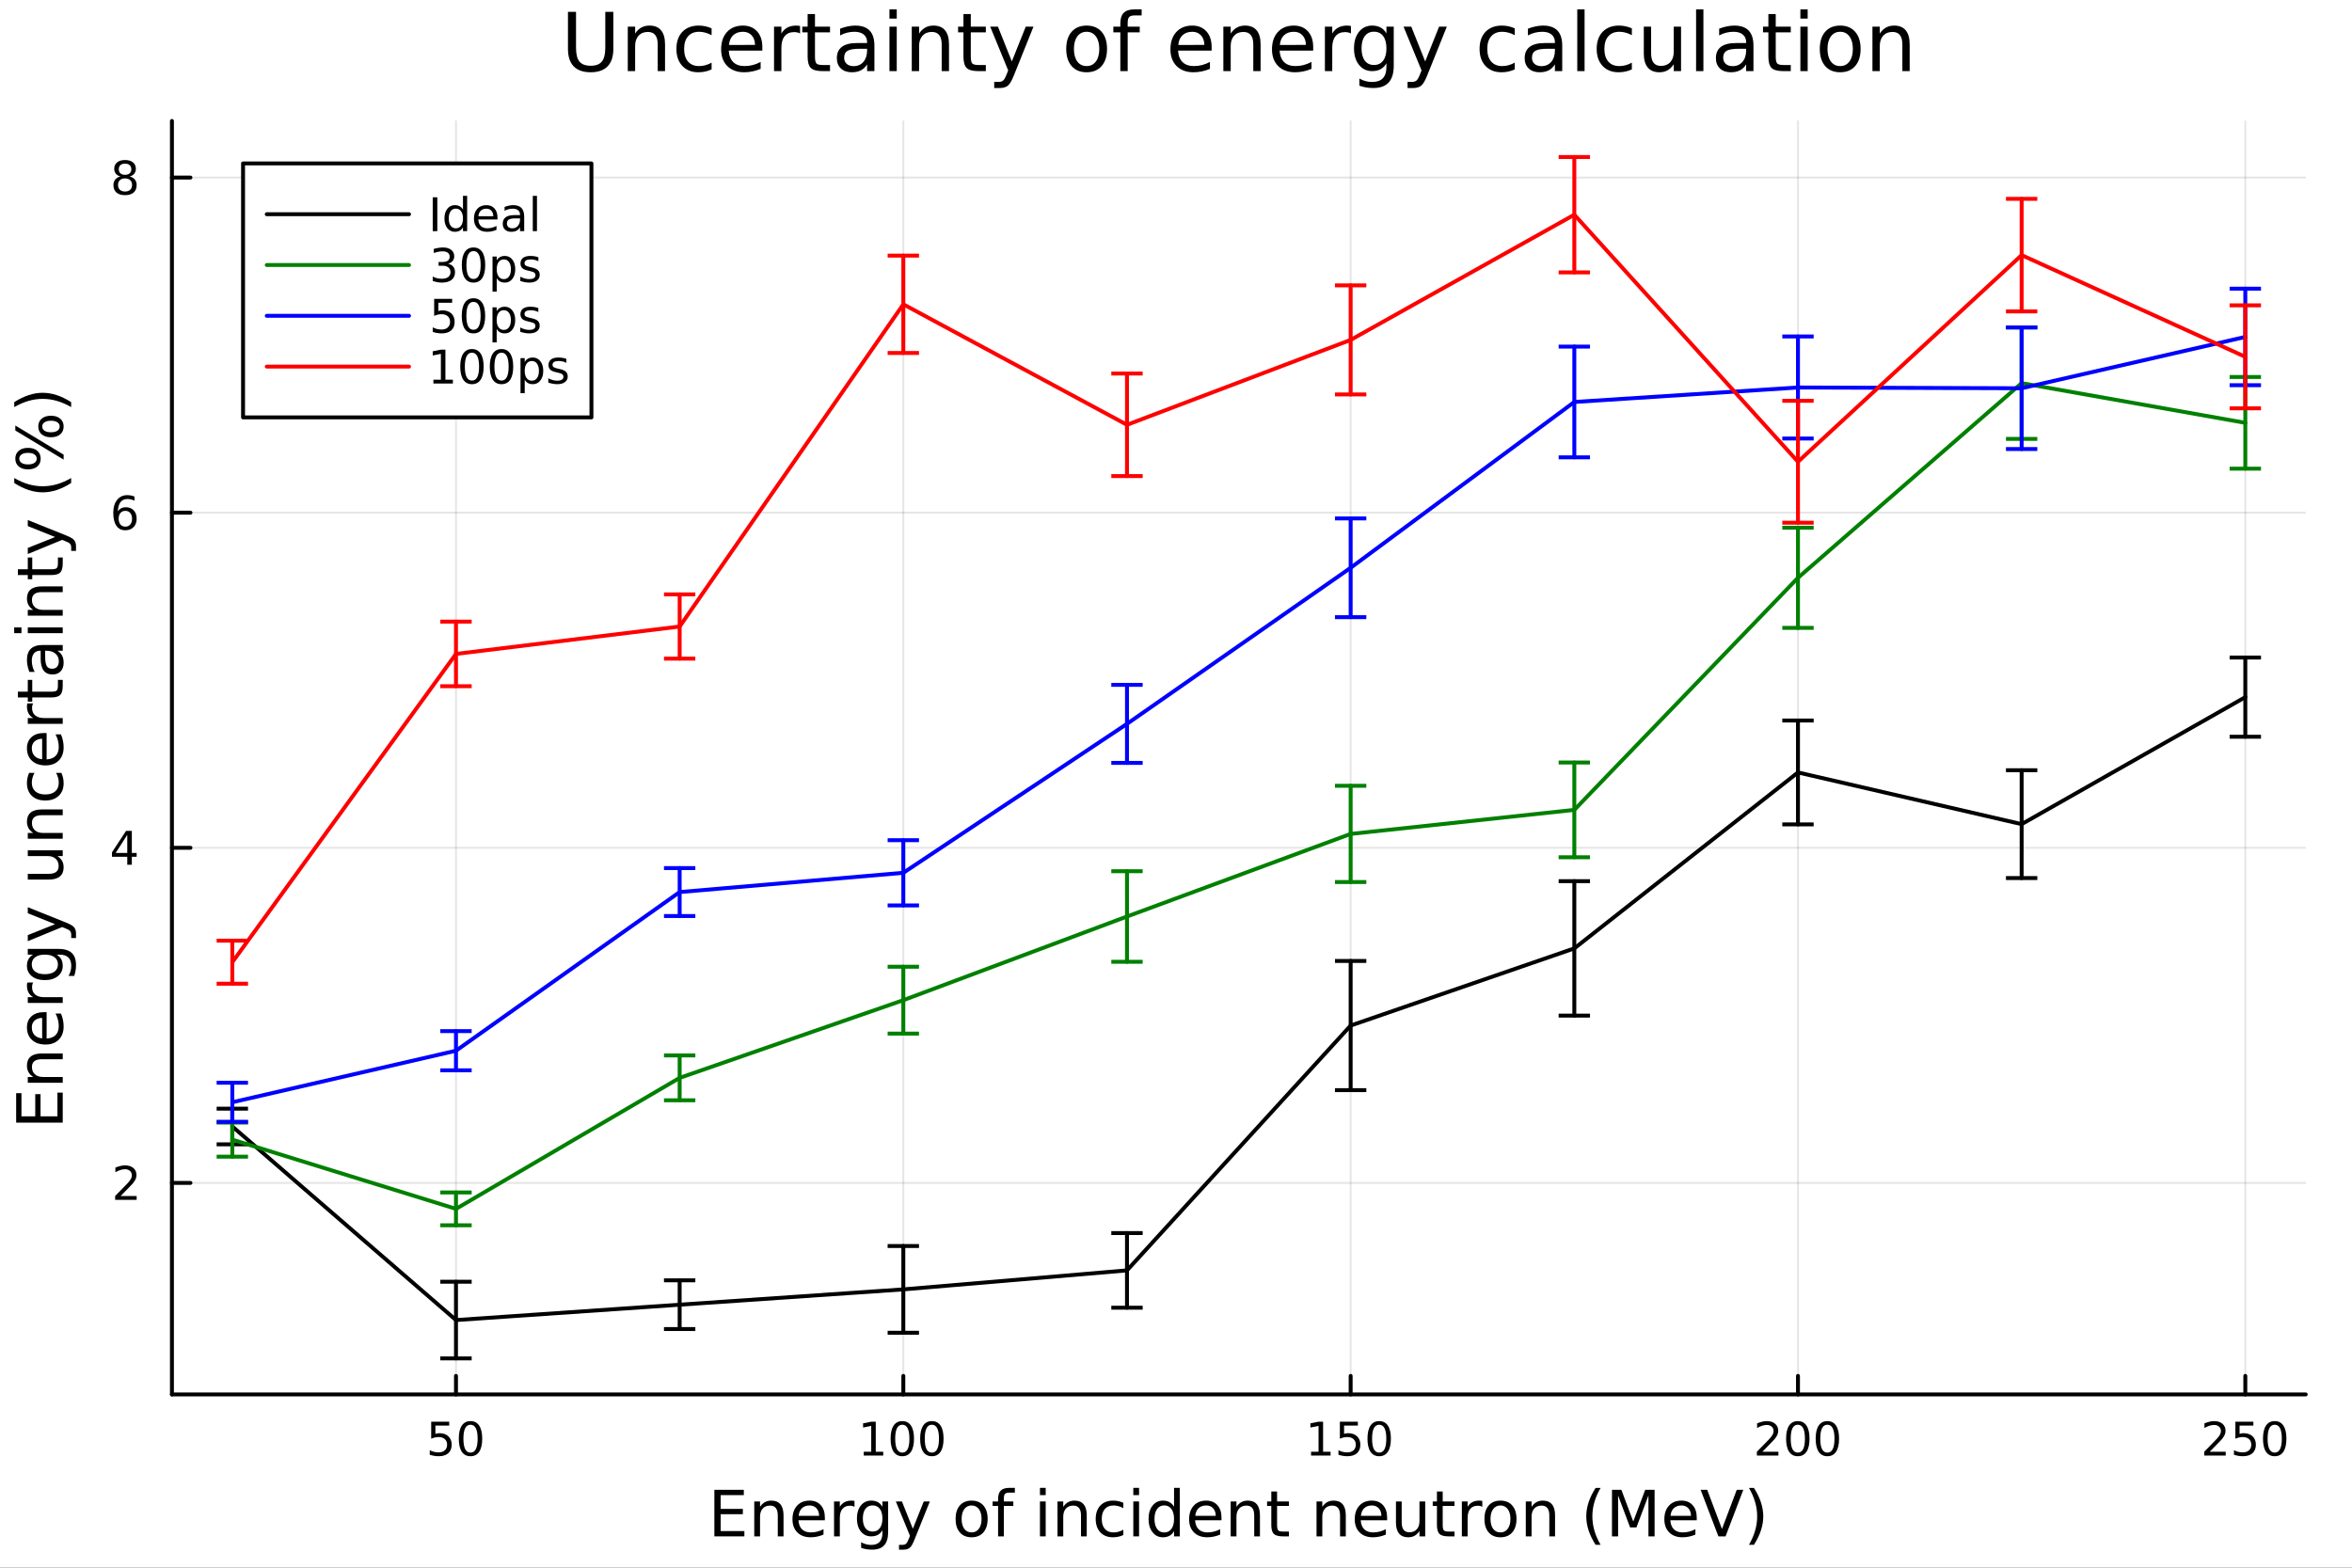 <?xml version="1.0" encoding="utf-8"?>
<svg xmlns="http://www.w3.org/2000/svg" xmlns:xlink="http://www.w3.org/1999/xlink" width="600" height="400" viewBox="0 0 2400 1600">
<rect x="0" y="0" width="2400" height="1600" fill="#333333" stroke="none"/>
<defs>
  <clipPath id="clip940">
    <rect x="0" y="0" width="2400" height="1600"/>
  </clipPath>
</defs>
<path clip-path="url(#clip940)" d="M0 1600 L2400 1600 L2400 0 L0 0  Z" fill="#ffffff" fill-rule="evenodd" fill-opacity="1"/>
<defs>
  <clipPath id="clip941">
    <rect x="480" y="0" width="1681" height="1600"/>
  </clipPath>
</defs>
<path clip-path="url(#clip940)" d="M175.445 1423.18 L2352.76 1423.18 L2352.76 123.472 L175.445 123.472  Z" fill="#ffffff" fill-rule="evenodd" fill-opacity="1"/>
<defs>
  <clipPath id="clip942">
    <rect x="175" y="123" width="2178" height="1301"/>
  </clipPath>
</defs>
<polyline clip-path="url(#clip942)" style="stroke:#000000; stroke-linecap:round; stroke-linejoin:round; stroke-width:2; stroke-opacity:0.1; fill:none" points="465.297,1423.18 465.297,123.472 "/>
<polyline clip-path="url(#clip942)" style="stroke:#000000; stroke-linecap:round; stroke-linejoin:round; stroke-width:2; stroke-opacity:0.1; fill:none" points="921.756,1423.18 921.756,123.472 "/>
<polyline clip-path="url(#clip942)" style="stroke:#000000; stroke-linecap:round; stroke-linejoin:round; stroke-width:2; stroke-opacity:0.1; fill:none" points="1378.22,1423.18 1378.22,123.472 "/>
<polyline clip-path="url(#clip942)" style="stroke:#000000; stroke-linecap:round; stroke-linejoin:round; stroke-width:2; stroke-opacity:0.1; fill:none" points="1834.67,1423.18 1834.67,123.472 "/>
<polyline clip-path="url(#clip942)" style="stroke:#000000; stroke-linecap:round; stroke-linejoin:round; stroke-width:2; stroke-opacity:0.1; fill:none" points="2291.13,1423.18 2291.13,123.472 "/>
<polyline clip-path="url(#clip942)" style="stroke:#000000; stroke-linecap:round; stroke-linejoin:round; stroke-width:2; stroke-opacity:0.1; fill:none" points="175.445,1207.29 2352.76,1207.29 "/>
<polyline clip-path="url(#clip942)" style="stroke:#000000; stroke-linecap:round; stroke-linejoin:round; stroke-width:2; stroke-opacity:0.1; fill:none" points="175.445,865.269 2352.76,865.269 "/>
<polyline clip-path="url(#clip942)" style="stroke:#000000; stroke-linecap:round; stroke-linejoin:round; stroke-width:2; stroke-opacity:0.1; fill:none" points="175.445,523.245 2352.76,523.245 "/>
<polyline clip-path="url(#clip942)" style="stroke:#000000; stroke-linecap:round; stroke-linejoin:round; stroke-width:2; stroke-opacity:0.1; fill:none" points="175.445,181.22 2352.76,181.22 "/>
<polyline clip-path="url(#clip940)" style="stroke:#000000; stroke-linecap:round; stroke-linejoin:round; stroke-width:4; stroke-opacity:1; fill:none" points="175.445,1423.18 2352.76,1423.18 "/>
<polyline clip-path="url(#clip940)" style="stroke:#000000; stroke-linecap:round; stroke-linejoin:round; stroke-width:4; stroke-opacity:1; fill:none" points="465.297,1423.18 465.297,1404.28 "/>
<polyline clip-path="url(#clip940)" style="stroke:#000000; stroke-linecap:round; stroke-linejoin:round; stroke-width:4; stroke-opacity:1; fill:none" points="921.756,1423.18 921.756,1404.28 "/>
<polyline clip-path="url(#clip940)" style="stroke:#000000; stroke-linecap:round; stroke-linejoin:round; stroke-width:4; stroke-opacity:1; fill:none" points="1378.22,1423.18 1378.22,1404.28 "/>
<polyline clip-path="url(#clip940)" style="stroke:#000000; stroke-linecap:round; stroke-linejoin:round; stroke-width:4; stroke-opacity:1; fill:none" points="1834.67,1423.18 1834.67,1404.28 "/>
<polyline clip-path="url(#clip940)" style="stroke:#000000; stroke-linecap:round; stroke-linejoin:round; stroke-width:4; stroke-opacity:1; fill:none" points="2291.13,1423.18 2291.13,1404.28 "/>
<path clip-path="url(#clip940)" d="M439.996 1451.02 L458.352 1451.02 L458.352 1454.96 L444.278 1454.96 L444.278 1463.43 Q445.297 1463.08 446.315 1462.92 Q447.334 1462.73 448.352 1462.73 Q454.139 1462.73 457.519 1465.9 Q460.899 1469.08 460.899 1474.49 Q460.899 1480.07 457.427 1483.17 Q453.954 1486.25 447.635 1486.25 Q445.459 1486.25 443.19 1485.88 Q440.945 1485.51 438.538 1484.77 L438.538 1480.07 Q440.621 1481.2 442.843 1481.76 Q445.065 1482.32 447.542 1482.32 Q451.547 1482.32 453.885 1480.21 Q456.223 1478.1 456.223 1474.49 Q456.223 1470.88 453.885 1468.77 Q451.547 1466.67 447.542 1466.67 Q445.667 1466.67 443.792 1467.08 Q441.94 1467.5 439.996 1468.38 L439.996 1451.02 Z" fill="#000000" fill-rule="nonzero" fill-opacity="1" /><path clip-path="url(#clip940)" d="M480.112 1454.1 Q476.5 1454.1 474.672 1457.66 Q472.866 1461.2 472.866 1468.33 Q472.866 1475.44 474.672 1479.01 Q476.5 1482.55 480.112 1482.55 Q483.746 1482.55 485.551 1479.01 Q487.38 1475.44 487.38 1468.33 Q487.38 1461.2 485.551 1457.66 Q483.746 1454.1 480.112 1454.1 M480.112 1450.39 Q485.922 1450.39 488.977 1455 Q492.056 1459.58 492.056 1468.33 Q492.056 1477.06 488.977 1481.67 Q485.922 1486.25 480.112 1486.25 Q474.301 1486.25 471.223 1481.67 Q468.167 1477.06 468.167 1468.33 Q468.167 1459.58 471.223 1455 Q474.301 1450.39 480.112 1450.39 Z" fill="#000000" fill-rule="nonzero" fill-opacity="1" /><path clip-path="url(#clip940)" d="M881.363 1481.64 L889.002 1481.64 L889.002 1455.28 L880.692 1456.95 L880.692 1452.69 L888.955 1451.02 L893.631 1451.02 L893.631 1481.64 L901.27 1481.64 L901.27 1485.58 L881.363 1485.58 L881.363 1481.64 Z" fill="#000000" fill-rule="nonzero" fill-opacity="1" /><path clip-path="url(#clip940)" d="M920.714 1454.1 Q917.103 1454.1 915.275 1457.66 Q913.469 1461.2 913.469 1468.33 Q913.469 1475.44 915.275 1479.01 Q917.103 1482.55 920.714 1482.55 Q924.349 1482.55 926.154 1479.01 Q927.983 1475.44 927.983 1468.33 Q927.983 1461.2 926.154 1457.66 Q924.349 1454.1 920.714 1454.1 M920.714 1450.39 Q926.525 1450.39 929.58 1455 Q932.659 1459.58 932.659 1468.33 Q932.659 1477.06 929.58 1481.67 Q926.525 1486.25 920.714 1486.25 Q914.904 1486.25 911.826 1481.67 Q908.77 1477.06 908.77 1468.33 Q908.77 1459.58 911.826 1455 Q914.904 1450.39 920.714 1450.39 Z" fill="#000000" fill-rule="nonzero" fill-opacity="1" /><path clip-path="url(#clip940)" d="M950.876 1454.1 Q947.265 1454.1 945.437 1457.66 Q943.631 1461.2 943.631 1468.33 Q943.631 1475.44 945.437 1479.01 Q947.265 1482.55 950.876 1482.55 Q954.511 1482.55 956.316 1479.01 Q958.145 1475.44 958.145 1468.33 Q958.145 1461.2 956.316 1457.66 Q954.511 1454.1 950.876 1454.1 M950.876 1450.39 Q956.686 1450.39 959.742 1455 Q962.821 1459.58 962.821 1468.33 Q962.821 1477.06 959.742 1481.67 Q956.686 1486.25 950.876 1486.25 Q945.066 1486.25 941.987 1481.67 Q938.932 1477.06 938.932 1468.33 Q938.932 1459.58 941.987 1455 Q945.066 1450.39 950.876 1450.39 Z" fill="#000000" fill-rule="nonzero" fill-opacity="1" /><path clip-path="url(#clip940)" d="M1337.82 1481.64 L1345.46 1481.64 L1345.46 1455.28 L1337.15 1456.95 L1337.15 1452.69 L1345.41 1451.02 L1350.09 1451.02 L1350.09 1481.64 L1357.73 1481.64 L1357.73 1485.58 L1337.82 1485.58 L1337.82 1481.64 Z" fill="#000000" fill-rule="nonzero" fill-opacity="1" /><path clip-path="url(#clip940)" d="M1367.22 1451.02 L1385.58 1451.02 L1385.58 1454.96 L1371.5 1454.96 L1371.5 1463.43 Q1372.52 1463.08 1373.54 1462.92 Q1374.56 1462.73 1375.58 1462.73 Q1381.36 1462.73 1384.74 1465.9 Q1388.12 1469.08 1388.12 1474.49 Q1388.12 1480.07 1384.65 1483.17 Q1381.18 1486.25 1374.86 1486.25 Q1372.68 1486.25 1370.41 1485.88 Q1368.17 1485.51 1365.76 1484.77 L1365.76 1480.07 Q1367.85 1481.2 1370.07 1481.76 Q1372.29 1482.32 1374.77 1482.32 Q1378.77 1482.32 1381.11 1480.21 Q1383.45 1478.1 1383.45 1474.49 Q1383.45 1470.88 1381.11 1468.77 Q1378.77 1466.67 1374.77 1466.67 Q1372.89 1466.67 1371.02 1467.08 Q1369.16 1467.5 1367.22 1468.38 L1367.22 1451.02 Z" fill="#000000" fill-rule="nonzero" fill-opacity="1" /><path clip-path="url(#clip940)" d="M1407.34 1454.1 Q1403.72 1454.1 1401.9 1457.66 Q1400.09 1461.2 1400.09 1468.33 Q1400.09 1475.44 1401.9 1479.01 Q1403.72 1482.55 1407.34 1482.55 Q1410.97 1482.55 1412.78 1479.01 Q1414.6 1475.44 1414.6 1468.33 Q1414.6 1461.2 1412.78 1457.66 Q1410.97 1454.1 1407.34 1454.1 M1407.34 1450.39 Q1413.15 1450.39 1416.2 1455 Q1419.28 1459.58 1419.28 1468.33 Q1419.28 1477.06 1416.2 1481.67 Q1413.15 1486.25 1407.34 1486.25 Q1401.53 1486.25 1398.45 1481.67 Q1395.39 1477.06 1395.39 1468.33 Q1395.39 1459.58 1398.45 1455 Q1401.53 1450.39 1407.34 1450.39 Z" fill="#000000" fill-rule="nonzero" fill-opacity="1" /><path clip-path="url(#clip940)" d="M1798.37 1481.64 L1814.69 1481.64 L1814.69 1485.58 L1792.74 1485.58 L1792.74 1481.64 Q1795.4 1478.89 1799.99 1474.26 Q1804.59 1469.61 1805.77 1468.27 Q1808.02 1465.74 1808.9 1464.01 Q1809.8 1462.25 1809.8 1460.56 Q1809.8 1457.8 1807.86 1456.07 Q1805.94 1454.33 1802.83 1454.33 Q1800.64 1454.33 1798.18 1455.09 Q1795.75 1455.86 1792.97 1457.41 L1792.97 1452.69 Q1795.8 1451.55 1798.25 1450.97 Q1800.7 1450.39 1802.74 1450.39 Q1808.11 1450.39 1811.31 1453.08 Q1814.5 1455.77 1814.5 1460.26 Q1814.5 1462.39 1813.69 1464.31 Q1812.9 1466.2 1810.8 1468.8 Q1810.22 1469.47 1807.12 1472.69 Q1804.02 1475.88 1798.37 1481.64 Z" fill="#000000" fill-rule="nonzero" fill-opacity="1" /><path clip-path="url(#clip940)" d="M1834.5 1454.1 Q1830.89 1454.1 1829.06 1457.66 Q1827.26 1461.2 1827.26 1468.33 Q1827.26 1475.44 1829.06 1479.01 Q1830.89 1482.55 1834.5 1482.55 Q1838.14 1482.55 1839.94 1479.01 Q1841.77 1475.44 1841.77 1468.33 Q1841.77 1461.2 1839.94 1457.66 Q1838.14 1454.1 1834.5 1454.1 M1834.5 1450.39 Q1840.31 1450.39 1843.37 1455 Q1846.45 1459.58 1846.45 1468.33 Q1846.45 1477.06 1843.37 1481.67 Q1840.31 1486.25 1834.5 1486.25 Q1828.69 1486.25 1825.61 1481.67 Q1822.56 1477.06 1822.56 1468.33 Q1822.56 1459.58 1825.61 1455 Q1828.69 1450.39 1834.5 1450.39 Z" fill="#000000" fill-rule="nonzero" fill-opacity="1" /><path clip-path="url(#clip940)" d="M1864.66 1454.1 Q1861.05 1454.1 1859.22 1457.66 Q1857.42 1461.2 1857.42 1468.33 Q1857.42 1475.44 1859.22 1479.01 Q1861.05 1482.55 1864.66 1482.55 Q1868.3 1482.55 1870.1 1479.01 Q1871.93 1475.44 1871.93 1468.33 Q1871.93 1461.2 1870.1 1457.66 Q1868.3 1454.1 1864.66 1454.1 M1864.66 1450.39 Q1870.47 1450.39 1873.53 1455 Q1876.61 1459.58 1876.61 1468.33 Q1876.61 1477.06 1873.53 1481.67 Q1870.47 1486.25 1864.66 1486.25 Q1858.85 1486.25 1855.77 1481.67 Q1852.72 1477.06 1852.72 1468.33 Q1852.72 1459.58 1855.77 1455 Q1858.85 1450.39 1864.66 1450.39 Z" fill="#000000" fill-rule="nonzero" fill-opacity="1" /><path clip-path="url(#clip940)" d="M2254.83 1481.64 L2271.15 1481.64 L2271.15 1485.58 L2249.2 1485.58 L2249.2 1481.64 Q2251.86 1478.89 2256.45 1474.26 Q2261.05 1469.61 2262.23 1468.27 Q2264.48 1465.74 2265.36 1464.01 Q2266.26 1462.25 2266.26 1460.56 Q2266.26 1457.8 2264.32 1456.07 Q2262.4 1454.33 2259.29 1454.33 Q2257.09 1454.33 2254.64 1455.09 Q2252.21 1455.86 2249.43 1457.41 L2249.43 1452.69 Q2252.26 1451.55 2254.71 1450.97 Q2257.16 1450.39 2259.2 1450.39 Q2264.57 1450.39 2267.77 1453.08 Q2270.96 1455.77 2270.96 1460.26 Q2270.96 1462.39 2270.15 1464.31 Q2269.36 1466.2 2267.26 1468.8 Q2266.68 1469.47 2263.58 1472.69 Q2260.47 1475.88 2254.83 1481.64 Z" fill="#000000" fill-rule="nonzero" fill-opacity="1" /><path clip-path="url(#clip940)" d="M2281.01 1451.02 L2299.36 1451.02 L2299.36 1454.96 L2285.29 1454.96 L2285.29 1463.43 Q2286.31 1463.08 2287.33 1462.92 Q2288.34 1462.73 2289.36 1462.73 Q2295.15 1462.73 2298.53 1465.9 Q2301.91 1469.08 2301.91 1474.49 Q2301.91 1480.07 2298.44 1483.17 Q2294.96 1486.25 2288.65 1486.25 Q2286.47 1486.25 2284.2 1485.88 Q2281.96 1485.51 2279.55 1484.77 L2279.55 1480.07 Q2281.63 1481.2 2283.85 1481.76 Q2286.08 1482.32 2288.55 1482.32 Q2292.56 1482.32 2294.9 1480.21 Q2297.23 1478.1 2297.23 1474.49 Q2297.23 1470.88 2294.9 1468.77 Q2292.56 1466.67 2288.55 1466.67 Q2286.68 1466.67 2284.8 1467.08 Q2282.95 1467.5 2281.01 1468.38 L2281.01 1451.02 Z" fill="#000000" fill-rule="nonzero" fill-opacity="1" /><path clip-path="url(#clip940)" d="M2321.12 1454.1 Q2317.51 1454.1 2315.68 1457.66 Q2313.88 1461.2 2313.88 1468.33 Q2313.88 1475.44 2315.68 1479.01 Q2317.51 1482.55 2321.12 1482.55 Q2324.76 1482.55 2326.56 1479.01 Q2328.39 1475.44 2328.39 1468.33 Q2328.39 1461.2 2326.56 1457.66 Q2324.76 1454.1 2321.12 1454.1 M2321.12 1450.39 Q2326.93 1450.39 2329.99 1455 Q2333.07 1459.58 2333.07 1468.33 Q2333.07 1477.06 2329.99 1481.67 Q2326.93 1486.25 2321.12 1486.25 Q2315.31 1486.25 2312.23 1481.67 Q2309.18 1477.06 2309.18 1468.33 Q2309.18 1459.58 2312.23 1455 Q2315.31 1450.39 2321.12 1450.39 Z" fill="#000000" fill-rule="nonzero" fill-opacity="1" /><path clip-path="url(#clip940)" d="M728.952 1520.52 L758.998 1520.52 L758.998 1525.93 L735.381 1525.93 L735.381 1540 L758.011 1540 L758.011 1545.41 L735.381 1545.41 L735.381 1562.63 L759.571 1562.63 L759.571 1568.04 L728.952 1568.04 L728.952 1520.52 Z" fill="#000000" fill-rule="nonzero" fill-opacity="1" /><path clip-path="url(#clip940)" d="M799.515 1546.53 L799.515 1568.04 L793.659 1568.04 L793.659 1546.72 Q793.659 1541.66 791.686 1539.14 Q789.712 1536.63 785.765 1536.63 Q781.023 1536.63 778.286 1539.65 Q775.548 1542.68 775.548 1547.9 L775.548 1568.04 L769.66 1568.04 L769.66 1532.4 L775.548 1532.4 L775.548 1537.93 Q777.649 1534.72 780.482 1533.13 Q783.346 1531.54 787.07 1531.54 Q793.213 1531.54 796.364 1535.36 Q799.515 1539.14 799.515 1546.53 Z" fill="#000000" fill-rule="nonzero" fill-opacity="1" /><path clip-path="url(#clip940)" d="M841.688 1548.76 L841.688 1551.62 L814.761 1551.62 Q815.143 1557.67 818.39 1560.85 Q821.668 1564 827.493 1564 Q830.866 1564 834.018 1563.17 Q837.2 1562.35 840.32 1560.69 L840.32 1566.23 Q837.169 1567.57 833.858 1568.27 Q830.548 1568.97 827.143 1568.97 Q818.612 1568.97 813.615 1564 Q808.65 1559.04 808.65 1550.57 Q808.65 1541.82 813.361 1536.69 Q818.103 1531.54 826.124 1531.54 Q833.317 1531.54 837.487 1536.18 Q841.688 1540.8 841.688 1548.76 M835.832 1547.04 Q835.768 1542.23 833.126 1539.37 Q830.516 1536.5 826.188 1536.5 Q821.286 1536.5 818.326 1539.27 Q815.398 1542.04 814.952 1547.07 L835.832 1547.04 Z" fill="#000000" fill-rule="nonzero" fill-opacity="1" /><path clip-path="url(#clip940)" d="M871.957 1537.87 Q870.97 1537.3 869.793 1537.04 Q868.647 1536.76 867.246 1536.76 Q862.281 1536.76 859.608 1540 Q856.966 1543.22 856.966 1549.27 L856.966 1568.04 L851.078 1568.04 L851.078 1532.4 L856.966 1532.4 L856.966 1537.93 Q858.812 1534.69 861.772 1533.13 Q864.732 1531.54 868.965 1531.54 Q869.57 1531.54 870.302 1531.63 Q871.034 1531.7 871.925 1531.85 L871.957 1537.87 Z" fill="#000000" fill-rule="nonzero" fill-opacity="1" /><path clip-path="url(#clip940)" d="M900.412 1549.81 Q900.412 1543.44 897.77 1539.94 Q895.16 1536.44 890.418 1536.44 Q885.707 1536.44 883.065 1539.94 Q880.455 1543.44 880.455 1549.81 Q880.455 1556.14 883.065 1559.64 Q885.707 1563.14 890.418 1563.14 Q895.16 1563.14 897.77 1559.64 Q900.412 1556.14 900.412 1549.81 M906.268 1563.62 Q906.268 1572.72 902.226 1577.15 Q898.184 1581.6 889.845 1581.6 Q886.757 1581.6 884.02 1581.13 Q881.283 1580.68 878.705 1579.72 L878.705 1574.03 Q881.283 1575.43 883.797 1576.1 Q886.312 1576.76 888.922 1576.76 Q894.683 1576.76 897.547 1573.74 Q900.412 1570.75 900.412 1564.67 L900.412 1561.77 Q898.598 1564.92 895.765 1566.48 Q892.932 1568.04 888.985 1568.04 Q882.429 1568.04 878.418 1563.05 Q874.408 1558.05 874.408 1549.81 Q874.408 1541.53 878.418 1536.53 Q882.429 1531.54 888.985 1531.54 Q892.932 1531.54 895.765 1533.1 Q898.598 1534.66 900.412 1537.81 L900.412 1532.4 L906.268 1532.4 L906.268 1563.62 Z" fill="#000000" fill-rule="nonzero" fill-opacity="1" /><path clip-path="url(#clip940)" d="M933.163 1571.35 Q930.681 1577.72 928.325 1579.66 Q925.97 1581.6 922.023 1581.6 L917.345 1581.6 L917.345 1576.7 L920.782 1576.7 Q923.201 1576.7 924.538 1575.56 Q925.875 1574.41 927.498 1570.14 L928.548 1567.47 L914.13 1532.4 L920.336 1532.4 L931.476 1560.28 L942.616 1532.4 L948.823 1532.4 L933.163 1571.35 Z" fill="#000000" fill-rule="nonzero" fill-opacity="1" /><path clip-path="url(#clip940)" d="M991.441 1536.5 Q986.731 1536.5 983.994 1540.19 Q981.256 1543.85 981.256 1550.25 Q981.256 1556.65 983.962 1560.34 Q986.699 1564 991.441 1564 Q996.12 1564 998.857 1560.31 Q1001.59 1556.62 1001.59 1550.25 Q1001.59 1543.92 998.857 1540.23 Q996.12 1536.5 991.441 1536.5 M991.441 1531.54 Q999.08 1531.54 1003.44 1536.5 Q1007.8 1541.47 1007.8 1550.25 Q1007.8 1559 1003.44 1564 Q999.08 1568.97 991.441 1568.97 Q983.771 1568.97 979.41 1564 Q975.082 1559 975.082 1550.25 Q975.082 1541.47 979.41 1536.5 Q983.771 1531.54 991.441 1531.54 Z" fill="#000000" fill-rule="nonzero" fill-opacity="1" /><path clip-path="url(#clip940)" d="M1035.56 1518.52 L1035.56 1523.39 L1029.95 1523.39 Q1026.8 1523.39 1025.56 1524.66 Q1024.35 1525.93 1024.35 1529.24 L1024.35 1532.4 L1034 1532.4 L1034 1536.95 L1024.35 1536.95 L1024.35 1568.04 L1018.46 1568.04 L1018.46 1536.95 L1012.86 1536.95 L1012.86 1532.4 L1018.46 1532.4 L1018.46 1529.91 Q1018.46 1523.96 1021.23 1521.26 Q1024 1518.52 1030.02 1518.52 L1035.56 1518.52 Z" fill="#000000" fill-rule="nonzero" fill-opacity="1" /><path clip-path="url(#clip940)" d="M1061.18 1532.4 L1067.03 1532.4 L1067.03 1568.04 L1061.18 1568.04 L1061.18 1532.4 M1061.18 1518.52 L1067.03 1518.52 L1067.03 1525.93 L1061.18 1525.93 L1061.18 1518.52 Z" fill="#000000" fill-rule="nonzero" fill-opacity="1" /><path clip-path="url(#clip940)" d="M1108.92 1546.53 L1108.92 1568.04 L1103.06 1568.04 L1103.06 1546.72 Q1103.06 1541.66 1101.09 1539.14 Q1099.12 1536.63 1095.17 1536.63 Q1090.43 1536.63 1087.69 1539.65 Q1084.95 1542.68 1084.95 1547.9 L1084.95 1568.04 L1079.07 1568.04 L1079.07 1532.4 L1084.95 1532.4 L1084.95 1537.93 Q1087.05 1534.72 1089.89 1533.13 Q1092.75 1531.54 1096.48 1531.54 Q1102.62 1531.54 1105.77 1535.36 Q1108.92 1539.14 1108.92 1546.53 Z" fill="#000000" fill-rule="nonzero" fill-opacity="1" /><path clip-path="url(#clip940)" d="M1146.26 1533.76 L1146.26 1539.24 Q1143.77 1537.87 1141.26 1537.2 Q1138.78 1536.5 1136.23 1536.5 Q1130.53 1536.5 1127.38 1540.13 Q1124.23 1543.73 1124.23 1550.25 Q1124.23 1556.78 1127.38 1560.4 Q1130.53 1564 1136.23 1564 Q1138.78 1564 1141.26 1563.33 Q1143.77 1562.63 1146.26 1561.26 L1146.26 1566.68 Q1143.8 1567.82 1141.16 1568.39 Q1138.55 1568.97 1135.59 1568.97 Q1127.54 1568.97 1122.8 1563.91 Q1118.06 1558.85 1118.06 1550.25 Q1118.06 1541.53 1122.83 1536.53 Q1127.64 1531.54 1135.97 1531.54 Q1138.68 1531.54 1141.26 1532.11 Q1143.84 1532.65 1146.26 1533.76 Z" fill="#000000" fill-rule="nonzero" fill-opacity="1" /><path clip-path="url(#clip940)" d="M1156.44 1532.4 L1162.3 1532.4 L1162.3 1568.04 L1156.44 1568.04 L1156.44 1532.4 M1156.44 1518.52 L1162.3 1518.52 L1162.3 1525.93 L1156.44 1525.93 L1156.44 1518.52 Z" fill="#000000" fill-rule="nonzero" fill-opacity="1" /><path clip-path="url(#clip940)" d="M1198.01 1537.81 L1198.01 1518.52 L1203.87 1518.52 L1203.87 1568.04 L1198.01 1568.04 L1198.01 1562.7 Q1196.16 1565.88 1193.33 1567.44 Q1190.53 1568.97 1186.58 1568.97 Q1180.12 1568.97 1176.05 1563.81 Q1172 1558.65 1172 1550.25 Q1172 1541.85 1176.05 1536.69 Q1180.12 1531.54 1186.58 1531.54 Q1190.53 1531.54 1193.33 1533.1 Q1196.16 1534.62 1198.01 1537.81 M1178.05 1550.25 Q1178.05 1556.71 1180.69 1560.4 Q1183.37 1564.07 1188.01 1564.07 Q1192.66 1564.07 1195.34 1560.4 Q1198.01 1556.71 1198.01 1550.25 Q1198.01 1543.79 1195.34 1540.13 Q1192.66 1536.44 1188.01 1536.44 Q1183.37 1536.44 1180.69 1540.13 Q1178.05 1543.79 1178.05 1550.25 Z" fill="#000000" fill-rule="nonzero" fill-opacity="1" /><path clip-path="url(#clip940)" d="M1246.42 1548.76 L1246.42 1551.62 L1219.49 1551.62 Q1219.87 1557.67 1223.12 1560.85 Q1226.4 1564 1232.22 1564 Q1235.6 1564 1238.75 1563.17 Q1241.93 1562.35 1245.05 1560.69 L1245.05 1566.23 Q1241.9 1567.57 1238.59 1568.27 Q1235.28 1568.97 1231.87 1568.97 Q1223.34 1568.97 1218.35 1564 Q1213.38 1559.04 1213.38 1550.57 Q1213.38 1541.82 1218.09 1536.69 Q1222.83 1531.54 1230.86 1531.54 Q1238.05 1531.54 1242.22 1536.18 Q1246.42 1540.8 1246.42 1548.76 M1240.56 1547.04 Q1240.5 1542.23 1237.86 1539.37 Q1235.25 1536.5 1230.92 1536.5 Q1226.02 1536.5 1223.06 1539.27 Q1220.13 1542.04 1219.68 1547.07 L1240.56 1547.04 Z" fill="#000000" fill-rule="nonzero" fill-opacity="1" /><path clip-path="url(#clip940)" d="M1285.66 1546.53 L1285.66 1568.04 L1279.81 1568.04 L1279.81 1546.72 Q1279.81 1541.66 1277.83 1539.14 Q1275.86 1536.63 1271.91 1536.63 Q1267.17 1536.63 1264.43 1539.65 Q1261.7 1542.68 1261.7 1547.9 L1261.7 1568.04 L1255.81 1568.04 L1255.81 1532.4 L1261.7 1532.4 L1261.7 1537.93 Q1263.8 1534.72 1266.63 1533.13 Q1269.5 1531.54 1273.22 1531.54 Q1279.36 1531.54 1282.51 1535.36 Q1285.66 1539.14 1285.66 1546.53 Z" fill="#000000" fill-rule="nonzero" fill-opacity="1" /><path clip-path="url(#clip940)" d="M1303.14 1522.27 L1303.14 1532.4 L1315.2 1532.4 L1315.2 1536.95 L1303.14 1536.95 L1303.14 1556.3 Q1303.14 1560.66 1304.32 1561.9 Q1305.53 1563.14 1309.19 1563.14 L1315.2 1563.14 L1315.2 1568.04 L1309.19 1568.04 Q1302.41 1568.04 1299.83 1565.53 Q1297.25 1562.98 1297.25 1556.3 L1297.25 1536.95 L1292.95 1536.95 L1292.95 1532.4 L1297.25 1532.4 L1297.25 1522.27 L1303.14 1522.27 Z" fill="#000000" fill-rule="nonzero" fill-opacity="1" /><path clip-path="url(#clip940)" d="M1373.26 1546.53 L1373.26 1568.04 L1367.4 1568.04 L1367.4 1546.72 Q1367.4 1541.66 1365.43 1539.14 Q1363.45 1536.63 1359.51 1536.63 Q1354.76 1536.63 1352.03 1539.65 Q1349.29 1542.68 1349.29 1547.9 L1349.29 1568.04 L1343.4 1568.04 L1343.4 1532.4 L1349.29 1532.4 L1349.29 1537.93 Q1351.39 1534.72 1354.22 1533.13 Q1357.09 1531.54 1360.81 1531.54 Q1366.95 1531.54 1370.11 1535.36 Q1373.26 1539.14 1373.26 1546.53 Z" fill="#000000" fill-rule="nonzero" fill-opacity="1" /><path clip-path="url(#clip940)" d="M1415.43 1548.76 L1415.43 1551.62 L1388.5 1551.62 Q1388.88 1557.67 1392.13 1560.85 Q1395.41 1564 1401.23 1564 Q1404.61 1564 1407.76 1563.17 Q1410.94 1562.35 1414.06 1560.69 L1414.06 1566.23 Q1410.91 1567.57 1407.6 1568.27 Q1404.29 1568.97 1400.88 1568.97 Q1392.35 1568.97 1387.36 1564 Q1382.39 1559.04 1382.39 1550.57 Q1382.39 1541.82 1387.1 1536.69 Q1391.84 1531.54 1399.87 1531.54 Q1407.06 1531.54 1411.23 1536.18 Q1415.43 1540.8 1415.43 1548.76 M1409.57 1547.04 Q1409.51 1542.23 1406.87 1539.37 Q1404.26 1536.5 1399.93 1536.5 Q1395.03 1536.5 1392.07 1539.27 Q1389.14 1542.04 1388.69 1547.07 L1409.57 1547.04 Z" fill="#000000" fill-rule="nonzero" fill-opacity="1" /><path clip-path="url(#clip940)" d="M1424.44 1553.98 L1424.44 1532.4 L1430.29 1532.4 L1430.29 1553.75 Q1430.29 1558.81 1432.27 1561.36 Q1434.24 1563.87 1438.19 1563.87 Q1442.93 1563.87 1445.67 1560.85 Q1448.44 1557.83 1448.44 1552.61 L1448.44 1532.4 L1454.29 1532.4 L1454.29 1568.04 L1448.44 1568.04 L1448.44 1562.57 Q1446.3 1565.82 1443.47 1567.41 Q1440.67 1568.97 1436.95 1568.97 Q1430.8 1568.97 1427.62 1565.15 Q1424.44 1561.33 1424.44 1553.98 M1439.17 1531.54 L1439.17 1531.54 Z" fill="#000000" fill-rule="nonzero" fill-opacity="1" /><path clip-path="url(#clip940)" d="M1472.15 1522.27 L1472.15 1532.4 L1484.21 1532.4 L1484.21 1536.95 L1472.15 1536.95 L1472.15 1556.3 Q1472.15 1560.66 1473.33 1561.9 Q1474.53 1563.14 1478.2 1563.14 L1484.21 1563.14 L1484.21 1568.04 L1478.2 1568.04 Q1471.42 1568.04 1468.84 1565.53 Q1466.26 1562.98 1466.26 1556.3 L1466.26 1536.95 L1461.96 1536.95 L1461.96 1532.4 L1466.26 1532.4 L1466.26 1522.27 L1472.15 1522.27 Z" fill="#000000" fill-rule="nonzero" fill-opacity="1" /><path clip-path="url(#clip940)" d="M1512.57 1537.87 Q1511.58 1537.3 1510.41 1537.04 Q1509.26 1536.76 1507.86 1536.76 Q1502.89 1536.76 1500.22 1540 Q1497.58 1543.22 1497.58 1549.27 L1497.58 1568.04 L1491.69 1568.04 L1491.69 1532.4 L1497.58 1532.4 L1497.58 1537.93 Q1499.42 1534.69 1502.38 1533.13 Q1505.34 1531.54 1509.58 1531.54 Q1510.18 1531.54 1510.91 1531.63 Q1511.65 1531.7 1512.54 1531.85 L1512.57 1537.87 Z" fill="#000000" fill-rule="nonzero" fill-opacity="1" /><path clip-path="url(#clip940)" d="M1531.09 1536.5 Q1526.38 1536.5 1523.65 1540.19 Q1520.91 1543.85 1520.91 1550.25 Q1520.91 1556.65 1523.61 1560.34 Q1526.35 1564 1531.09 1564 Q1535.77 1564 1538.51 1560.31 Q1541.25 1556.62 1541.25 1550.25 Q1541.25 1543.92 1538.51 1540.23 Q1535.77 1536.5 1531.09 1536.5 M1531.09 1531.54 Q1538.73 1531.54 1543.09 1536.5 Q1547.45 1541.47 1547.45 1550.25 Q1547.45 1559 1543.09 1564 Q1538.73 1568.97 1531.09 1568.97 Q1523.42 1568.97 1519.06 1564 Q1514.73 1559 1514.73 1550.25 Q1514.73 1541.47 1519.06 1536.5 Q1523.42 1531.54 1531.09 1531.54 Z" fill="#000000" fill-rule="nonzero" fill-opacity="1" /><path clip-path="url(#clip940)" d="M1586.79 1546.53 L1586.79 1568.04 L1580.94 1568.04 L1580.94 1546.72 Q1580.94 1541.66 1578.96 1539.14 Q1576.99 1536.63 1573.04 1536.63 Q1568.3 1536.63 1565.56 1539.65 Q1562.83 1542.68 1562.83 1547.9 L1562.83 1568.04 L1556.94 1568.04 L1556.94 1532.4 L1562.83 1532.4 L1562.83 1537.93 Q1564.93 1534.72 1567.76 1533.13 Q1570.63 1531.54 1574.35 1531.54 Q1580.49 1531.54 1583.64 1535.36 Q1586.79 1539.14 1586.79 1546.53 Z" fill="#000000" fill-rule="nonzero" fill-opacity="1" /><path clip-path="url(#clip940)" d="M1633.26 1518.58 Q1629 1525.9 1626.93 1533.06 Q1624.86 1540.23 1624.86 1547.58 Q1624.86 1554.93 1626.93 1562.16 Q1629.03 1569.35 1633.26 1576.64 L1628.17 1576.64 Q1623.4 1569.16 1621.01 1561.93 Q1618.65 1554.71 1618.65 1547.58 Q1618.65 1540.48 1621.01 1533.29 Q1623.37 1526.09 1628.17 1518.58 L1633.26 1518.58 Z" fill="#000000" fill-rule="nonzero" fill-opacity="1" /><path clip-path="url(#clip940)" d="M1644.88 1520.52 L1654.46 1520.52 L1666.59 1552.86 L1678.78 1520.52 L1688.36 1520.52 L1688.36 1568.04 L1682.09 1568.04 L1682.09 1526.32 L1669.83 1558.91 L1663.37 1558.91 L1651.12 1526.32 L1651.12 1568.04 L1644.88 1568.04 L1644.88 1520.52 Z" fill="#000000" fill-rule="nonzero" fill-opacity="1" /><path clip-path="url(#clip940)" d="M1731.36 1548.76 L1731.36 1551.62 L1704.43 1551.62 Q1704.81 1557.67 1708.06 1560.85 Q1711.34 1564 1717.16 1564 Q1720.54 1564 1723.69 1563.17 Q1726.87 1562.35 1729.99 1560.69 L1729.99 1566.23 Q1726.84 1567.57 1723.53 1568.27 Q1720.22 1568.97 1716.81 1568.97 Q1708.28 1568.97 1703.29 1564 Q1698.32 1559.04 1698.32 1550.57 Q1698.32 1541.82 1703.03 1536.69 Q1707.77 1531.54 1715.8 1531.54 Q1722.99 1531.54 1727.16 1536.18 Q1731.36 1540.8 1731.36 1548.76 M1725.5 1547.04 Q1725.44 1542.23 1722.8 1539.37 Q1720.19 1536.5 1715.86 1536.5 Q1710.96 1536.5 1708 1539.27 Q1705.07 1542.04 1704.62 1547.07 L1725.5 1547.04 Z" fill="#000000" fill-rule="nonzero" fill-opacity="1" /><path clip-path="url(#clip940)" d="M1753.48 1568.04 L1735.34 1520.52 L1742.05 1520.52 L1757.11 1560.53 L1772.2 1520.52 L1778.88 1520.52 L1760.77 1568.04 L1753.48 1568.04 Z" fill="#000000" fill-rule="nonzero" fill-opacity="1" /><path clip-path="url(#clip940)" d="M1784.64 1518.58 L1789.73 1518.58 Q1794.51 1526.09 1796.86 1533.29 Q1799.25 1540.48 1799.25 1547.58 Q1799.25 1554.71 1796.86 1561.93 Q1794.51 1569.16 1789.73 1576.64 L1784.64 1576.64 Q1788.87 1569.35 1790.94 1562.16 Q1793.04 1554.93 1793.04 1547.58 Q1793.04 1540.23 1790.94 1533.06 Q1788.87 1525.9 1784.64 1518.58 Z" fill="#000000" fill-rule="nonzero" fill-opacity="1" /><polyline clip-path="url(#clip940)" style="stroke:#000000; stroke-linecap:round; stroke-linejoin:round; stroke-width:4; stroke-opacity:1; fill:none" points="175.445,1423.18 175.445,123.472 "/>
<polyline clip-path="url(#clip940)" style="stroke:#000000; stroke-linecap:round; stroke-linejoin:round; stroke-width:4; stroke-opacity:1; fill:none" points="175.445,1207.29 194.343,1207.29 "/>
<polyline clip-path="url(#clip940)" style="stroke:#000000; stroke-linecap:round; stroke-linejoin:round; stroke-width:4; stroke-opacity:1; fill:none" points="175.445,865.269 194.343,865.269 "/>
<polyline clip-path="url(#clip940)" style="stroke:#000000; stroke-linecap:round; stroke-linejoin:round; stroke-width:4; stroke-opacity:1; fill:none" points="175.445,523.245 194.343,523.245 "/>
<polyline clip-path="url(#clip940)" style="stroke:#000000; stroke-linecap:round; stroke-linejoin:round; stroke-width:4; stroke-opacity:1; fill:none" points="175.445,181.22 194.343,181.22 "/>
<path clip-path="url(#clip940)" d="M123.126 1220.64 L139.445 1220.64 L139.445 1224.57 L117.501 1224.57 L117.501 1220.64 Q120.163 1217.88 124.746 1213.25 Q129.353 1208.6 130.533 1207.26 Q132.779 1204.74 133.658 1203 Q134.561 1201.24 134.561 1199.55 Q134.561 1196.8 132.617 1195.06 Q130.695 1193.32 127.593 1193.32 Q125.394 1193.32 122.941 1194.09 Q120.51 1194.85 117.732 1196.4 L117.732 1191.68 Q120.556 1190.55 123.01 1189.97 Q125.464 1189.39 127.501 1189.39 Q132.871 1189.39 136.066 1192.07 Q139.26 1194.76 139.26 1199.25 Q139.26 1201.38 138.45 1203.3 Q137.663 1205.2 135.556 1207.79 Q134.978 1208.46 131.876 1211.68 Q128.774 1214.87 123.126 1220.64 Z" fill="#000000" fill-rule="nonzero" fill-opacity="1" /><path clip-path="url(#clip940)" d="M129.862 852.063 L118.056 870.512 L129.862 870.512 L129.862 852.063 M128.635 847.989 L134.515 847.989 L134.515 870.512 L139.445 870.512 L139.445 874.401 L134.515 874.401 L134.515 882.549 L129.862 882.549 L129.862 874.401 L114.26 874.401 L114.26 869.887 L128.635 847.989 Z" fill="#000000" fill-rule="nonzero" fill-opacity="1" /><path clip-path="url(#clip940)" d="M127.917 521.381 Q124.769 521.381 122.918 523.534 Q121.089 525.687 121.089 529.437 Q121.089 533.164 122.918 535.34 Q124.769 537.492 127.917 537.492 Q131.066 537.492 132.894 535.34 Q134.746 533.164 134.746 529.437 Q134.746 525.687 132.894 523.534 Q131.066 521.381 127.917 521.381 M137.2 506.729 L137.2 510.988 Q135.441 510.155 133.635 509.715 Q131.853 509.275 130.093 509.275 Q125.464 509.275 123.01 512.4 Q120.58 515.525 120.232 521.844 Q121.598 519.83 123.658 518.766 Q125.718 517.678 128.195 517.678 Q133.404 517.678 136.413 520.849 Q139.445 523.997 139.445 529.437 Q139.445 534.761 136.297 537.978 Q133.149 541.196 127.917 541.196 Q121.922 541.196 118.751 536.613 Q115.58 532.006 115.58 523.279 Q115.58 515.085 119.468 510.224 Q123.357 505.34 129.908 505.34 Q131.667 505.34 133.45 505.687 Q135.255 506.034 137.2 506.729 Z" fill="#000000" fill-rule="nonzero" fill-opacity="1" /><path clip-path="url(#clip940)" d="M127.593 182.089 Q124.26 182.089 122.339 183.871 Q120.441 185.653 120.441 188.778 Q120.441 191.903 122.339 193.686 Q124.26 195.468 127.593 195.468 Q130.927 195.468 132.848 193.686 Q134.769 191.88 134.769 188.778 Q134.769 185.653 132.848 183.871 Q130.95 182.089 127.593 182.089 M122.918 180.098 Q119.908 179.357 118.218 177.297 Q116.552 175.237 116.552 172.274 Q116.552 168.13 119.492 165.723 Q122.455 163.315 127.593 163.315 Q132.755 163.315 135.695 165.723 Q138.635 168.13 138.635 172.274 Q138.635 175.237 136.945 177.297 Q135.279 179.357 132.292 180.098 Q135.672 180.885 137.547 183.176 Q139.445 185.468 139.445 188.778 Q139.445 193.801 136.367 196.487 Q133.311 199.172 127.593 199.172 Q121.876 199.172 118.797 196.487 Q115.742 193.801 115.742 188.778 Q115.742 185.468 117.64 183.176 Q119.538 180.885 122.918 180.098 M121.205 172.714 Q121.205 175.399 122.871 176.903 Q124.561 178.408 127.593 178.408 Q130.603 178.408 132.292 176.903 Q134.005 175.399 134.005 172.714 Q134.005 170.028 132.292 168.524 Q130.603 167.019 127.593 167.019 Q124.561 167.019 122.871 168.524 Q121.205 170.028 121.205 172.714 Z" fill="#000000" fill-rule="nonzero" fill-opacity="1" /><path clip-path="url(#clip940)" d="M16.484 1145.77 L16.484 1115.72 L21.895 1115.72 L21.895 1139.34 L35.963 1139.34 L35.963 1116.71 L41.374 1116.71 L41.374 1139.34 L58.593 1139.34 L58.593 1115.15 L64.004 1115.15 L64.004 1145.77 L16.484 1145.77 Z" fill="#000000" fill-rule="nonzero" fill-opacity="1" /><path clip-path="url(#clip940)" d="M42.488 1075.2 L64.004 1075.2 L64.004 1081.06 L42.679 1081.06 Q37.618 1081.06 35.104 1083.03 Q32.589 1085.01 32.589 1088.95 Q32.589 1093.7 35.613 1096.43 Q38.637 1099.17 43.857 1099.17 L64.004 1099.17 L64.004 1105.06 L28.356 1105.06 L28.356 1099.17 L33.894 1099.17 Q30.68 1097.07 29.088 1094.24 Q27.497 1091.37 27.497 1087.65 Q27.497 1081.51 31.316 1078.35 Q35.104 1075.2 42.488 1075.2 Z" fill="#000000" fill-rule="nonzero" fill-opacity="1" /><path clip-path="url(#clip940)" d="M44.716 1033.03 L47.581 1033.03 L47.581 1059.96 Q53.628 1059.58 56.811 1056.33 Q59.962 1053.05 59.962 1047.23 Q59.962 1043.85 59.134 1040.7 Q58.307 1037.52 56.652 1034.4 L62.19 1034.4 Q63.527 1037.55 64.227 1040.86 Q64.927 1044.17 64.927 1047.58 Q64.927 1056.11 59.962 1061.1 Q54.997 1066.07 46.53 1066.07 Q37.777 1066.07 32.653 1061.36 Q27.497 1056.62 27.497 1048.6 Q27.497 1041.4 32.144 1037.23 Q36.759 1033.03 44.716 1033.03 M42.997 1038.89 Q38.191 1038.95 35.327 1041.59 Q32.462 1044.2 32.462 1048.53 Q32.462 1053.43 35.231 1056.39 Q38 1059.32 43.029 1059.77 L42.997 1038.89 Z" fill="#000000" fill-rule="nonzero" fill-opacity="1" /><path clip-path="url(#clip940)" d="M33.831 1002.76 Q33.258 1003.75 33.003 1004.93 Q32.717 1006.07 32.717 1007.47 Q32.717 1012.44 35.963 1015.11 Q39.178 1017.75 45.225 1017.75 L64.004 1017.75 L64.004 1023.64 L28.356 1023.64 L28.356 1017.75 L33.894 1017.75 Q30.648 1015.91 29.088 1012.95 Q27.497 1009.99 27.497 1005.75 Q27.497 1005.15 27.592 1004.42 Q27.656 1003.68 27.815 1002.79 L33.831 1002.76 Z" fill="#000000" fill-rule="nonzero" fill-opacity="1" /><path clip-path="url(#clip940)" d="M45.766 974.307 Q39.401 974.307 35.9 976.949 Q32.398 979.559 32.398 984.301 Q32.398 989.012 35.9 991.654 Q39.401 994.264 45.766 994.264 Q52.1 994.264 55.601 991.654 Q59.103 989.012 59.103 984.301 Q59.103 979.559 55.601 976.949 Q52.1 974.307 45.766 974.307 M59.58 968.451 Q68.683 968.451 73.107 972.493 Q77.563 976.535 77.563 984.874 Q77.563 987.962 77.086 990.699 Q76.64 993.436 75.685 996.014 L69.988 996.014 Q71.388 993.436 72.057 990.922 Q72.725 988.407 72.725 985.797 Q72.725 980.036 69.701 977.172 Q66.71 974.307 60.63 974.307 L57.734 974.307 Q60.885 976.121 62.445 978.954 Q64.004 981.787 64.004 985.734 Q64.004 992.29 59.007 996.301 Q54.01 1000.31 45.766 1000.31 Q37.491 1000.31 32.494 996.301 Q27.497 992.29 27.497 985.734 Q27.497 981.787 29.056 978.954 Q30.616 976.121 33.767 974.307 L28.356 974.307 L28.356 968.451 L59.58 968.451 Z" fill="#000000" fill-rule="nonzero" fill-opacity="1" /><path clip-path="url(#clip940)" d="M67.314 941.556 Q73.68 944.038 75.622 946.394 Q77.563 948.749 77.563 952.696 L77.563 957.374 L72.662 957.374 L72.662 953.937 Q72.662 951.518 71.516 950.181 Q70.37 948.844 66.105 947.221 L63.431 946.171 L28.356 960.589 L28.356 954.383 L56.238 943.243 L28.356 932.103 L28.356 925.896 L67.314 941.556 Z" fill="#000000" fill-rule="nonzero" fill-opacity="1" /><path clip-path="url(#clip940)" d="M49.936 897.696 L28.356 897.696 L28.356 891.84 L49.713 891.84 Q54.774 891.84 57.32 889.866 Q59.835 887.893 59.835 883.946 Q59.835 879.204 56.811 876.466 Q53.787 873.697 48.567 873.697 L28.356 873.697 L28.356 867.841 L64.004 867.841 L64.004 873.697 L58.53 873.697 Q61.776 875.83 63.368 878.663 Q64.927 881.463 64.927 885.187 Q64.927 891.33 61.108 894.513 Q57.288 897.696 49.936 897.696 M27.497 882.959 L27.497 882.959 Z" fill="#000000" fill-rule="nonzero" fill-opacity="1" /><path clip-path="url(#clip940)" d="M42.488 826.145 L64.004 826.145 L64.004 832.002 L42.679 832.002 Q37.618 832.002 35.104 833.975 Q32.589 835.949 32.589 839.895 Q32.589 844.638 35.613 847.375 Q38.637 850.112 43.857 850.112 L64.004 850.112 L64.004 856.001 L28.356 856.001 L28.356 850.112 L33.894 850.112 Q30.68 848.012 29.088 845.179 Q27.497 842.314 27.497 838.59 Q27.497 832.447 31.316 829.296 Q35.104 826.145 42.488 826.145 Z" fill="#000000" fill-rule="nonzero" fill-opacity="1" /><path clip-path="url(#clip940)" d="M29.725 788.811 L35.199 788.811 Q33.831 791.293 33.162 793.808 Q32.462 796.29 32.462 798.837 Q32.462 804.534 36.09 807.685 Q39.687 810.836 46.212 810.836 Q52.737 810.836 56.365 807.685 Q59.962 804.534 59.962 798.837 Q59.962 796.29 59.294 793.808 Q58.593 791.293 57.225 788.811 L62.636 788.811 Q63.781 791.261 64.354 793.903 Q64.927 796.513 64.927 799.473 Q64.927 807.526 59.866 812.268 Q54.806 817.011 46.212 817.011 Q37.491 817.011 32.494 812.236 Q27.497 807.43 27.497 799.091 Q27.497 796.386 28.07 793.808 Q28.611 791.23 29.725 788.811 Z" fill="#000000" fill-rule="nonzero" fill-opacity="1" /><path clip-path="url(#clip940)" d="M44.716 748.134 L47.581 748.134 L47.581 775.061 Q53.628 774.679 56.811 771.432 Q59.962 768.154 59.962 762.329 Q59.962 758.955 59.134 755.804 Q58.307 752.622 56.652 749.502 L62.19 749.502 Q63.527 752.653 64.227 755.964 Q64.927 759.274 64.927 762.679 Q64.927 771.209 59.962 776.206 Q54.997 781.172 46.53 781.172 Q37.777 781.172 32.653 776.461 Q27.497 771.719 27.497 763.698 Q27.497 756.505 32.144 752.335 Q36.759 748.134 44.716 748.134 M42.997 753.99 Q38.191 754.054 35.327 756.696 Q32.462 759.306 32.462 763.634 Q32.462 768.536 35.231 771.496 Q38 774.424 43.029 774.87 L42.997 753.99 Z" fill="#000000" fill-rule="nonzero" fill-opacity="1" /><path clip-path="url(#clip940)" d="M33.831 717.865 Q33.258 718.851 33.003 720.029 Q32.717 721.175 32.717 722.575 Q32.717 727.541 35.963 730.214 Q39.178 732.856 45.225 732.856 L64.004 732.856 L64.004 738.744 L28.356 738.744 L28.356 732.856 L33.894 732.856 Q30.648 731.01 29.088 728.05 Q27.497 725.09 27.497 720.857 Q27.497 720.252 27.592 719.52 Q27.656 718.788 27.815 717.897 L33.831 717.865 Z" fill="#000000" fill-rule="nonzero" fill-opacity="1" /><path clip-path="url(#clip940)" d="M18.235 705.929 L28.356 705.929 L28.356 693.866 L32.908 693.866 L32.908 705.929 L52.259 705.929 Q56.62 705.929 57.861 704.751 Q59.103 703.542 59.103 699.882 L59.103 693.866 L64.004 693.866 L64.004 699.882 Q64.004 706.661 61.49 709.239 Q58.943 711.817 52.259 711.817 L32.908 711.817 L32.908 716.114 L28.356 716.114 L28.356 711.817 L18.235 711.817 L18.235 705.929 Z" fill="#000000" fill-rule="nonzero" fill-opacity="1" /><path clip-path="url(#clip940)" d="M46.085 669.963 Q46.085 677.061 47.708 679.798 Q49.331 682.535 53.246 682.535 Q56.365 682.535 58.211 680.498 Q60.026 678.429 60.026 674.896 Q60.026 670.026 56.588 667.098 Q53.119 664.138 47.39 664.138 L46.085 664.138 L46.085 669.963 M43.666 658.282 L64.004 658.282 L64.004 664.138 L58.593 664.138 Q61.84 666.143 63.399 669.135 Q64.927 672.127 64.927 676.456 Q64.927 681.93 61.872 685.177 Q58.784 688.392 53.628 688.392 Q47.612 688.392 44.557 684.381 Q41.501 680.339 41.501 672.35 L41.501 664.138 L40.928 664.138 Q36.886 664.138 34.69 666.812 Q32.462 669.454 32.462 674.26 Q32.462 677.315 33.194 680.212 Q33.926 683.108 35.39 685.782 L29.98 685.782 Q28.738 682.567 28.133 679.543 Q27.497 676.52 27.497 673.655 Q27.497 665.921 31.507 662.101 Q35.518 658.282 43.666 658.282 Z" fill="#000000" fill-rule="nonzero" fill-opacity="1" /><path clip-path="url(#clip940)" d="M28.356 646.219 L28.356 640.362 L64.004 640.362 L64.004 646.219 L28.356 646.219 M14.479 646.219 L14.479 640.362 L21.895 640.362 L21.895 646.219 L14.479 646.219 Z" fill="#000000" fill-rule="nonzero" fill-opacity="1" /><path clip-path="url(#clip940)" d="M42.488 598.476 L64.004 598.476 L64.004 604.332 L42.679 604.332 Q37.618 604.332 35.104 606.306 Q32.589 608.279 32.589 612.226 Q32.589 616.968 35.613 619.706 Q38.637 622.443 43.857 622.443 L64.004 622.443 L64.004 628.331 L28.356 628.331 L28.356 622.443 L33.894 622.443 Q30.68 620.342 29.088 617.509 Q27.497 614.645 27.497 610.921 Q27.497 604.778 31.316 601.627 Q35.104 598.476 42.488 598.476 Z" fill="#000000" fill-rule="nonzero" fill-opacity="1" /><path clip-path="url(#clip940)" d="M18.235 581.002 L28.356 581.002 L28.356 568.939 L32.908 568.939 L32.908 581.002 L52.259 581.002 Q56.62 581.002 57.861 579.824 Q59.103 578.615 59.103 574.955 L59.103 568.939 L64.004 568.939 L64.004 574.955 Q64.004 581.734 61.49 584.312 Q58.943 586.89 52.259 586.89 L32.908 586.89 L32.908 591.187 L28.356 591.187 L28.356 586.89 L18.235 586.89 L18.235 581.002 Z" fill="#000000" fill-rule="nonzero" fill-opacity="1" /><path clip-path="url(#clip940)" d="M67.314 546.404 Q73.68 548.887 75.622 551.242 Q77.563 553.598 77.563 557.544 L77.563 562.223 L72.662 562.223 L72.662 558.786 Q72.662 556.367 71.516 555.03 Q70.37 553.693 66.105 552.07 L63.431 551.02 L28.356 565.438 L28.356 559.231 L56.238 548.091 L28.356 536.951 L28.356 530.745 L67.314 546.404 Z" fill="#000000" fill-rule="nonzero" fill-opacity="1" /><path clip-path="url(#clip940)" d="M14.543 487.872 Q21.863 492.137 29.025 494.206 Q36.186 496.275 43.538 496.275 Q50.891 496.275 58.116 494.206 Q65.309 492.105 72.598 487.872 L72.598 492.964 Q65.118 497.739 57.893 500.126 Q50.668 502.481 43.538 502.481 Q36.441 502.481 29.247 500.126 Q22.054 497.77 14.543 492.964 L14.543 487.872 Z" fill="#000000" fill-rule="nonzero" fill-opacity="1" /><path clip-path="url(#clip940)" d="M43.093 435.259 Q43.093 438.028 45.448 439.62 Q47.803 441.179 52.005 441.179 Q56.142 441.179 58.53 439.62 Q60.885 438.028 60.885 435.259 Q60.885 432.554 58.53 430.994 Q56.142 429.403 52.005 429.403 Q47.835 429.403 45.48 430.994 Q43.093 432.554 43.093 435.259 M39.051 435.259 Q39.051 430.23 42.552 427.27 Q46.053 424.31 52.005 424.31 Q57.957 424.31 61.458 427.302 Q64.927 430.262 64.927 435.259 Q64.927 440.352 61.458 443.312 Q57.957 446.272 52.005 446.272 Q46.021 446.272 42.552 443.312 Q39.051 440.32 39.051 435.259 M19.667 468.106 Q19.667 470.844 22.054 472.435 Q24.41 473.995 28.547 473.995 Q32.748 473.995 35.104 472.435 Q37.459 470.875 37.459 468.106 Q37.459 465.337 35.104 463.778 Q32.748 462.186 28.547 462.186 Q24.441 462.186 22.054 463.778 Q19.667 465.369 19.667 468.106 M15.625 439.365 L15.625 434.273 L64.927 464 L64.927 469.093 L15.625 439.365 M15.625 468.106 Q15.625 463.077 19.126 460.085 Q22.595 457.094 28.547 457.094 Q34.563 457.094 38.032 460.085 Q41.501 463.046 41.501 468.106 Q41.501 473.167 38.032 476.127 Q34.531 479.055 28.547 479.055 Q22.627 479.055 19.126 476.095 Q15.625 473.135 15.625 468.106 Z" fill="#000000" fill-rule="nonzero" fill-opacity="1" /><path clip-path="url(#clip940)" d="M14.543 415.494 L14.543 410.401 Q22.054 405.627 29.247 403.272 Q36.441 400.884 43.538 400.884 Q50.668 400.884 57.893 403.272 Q65.118 405.627 72.598 410.401 L72.598 415.494 Q65.309 411.261 58.116 409.192 Q50.891 407.091 43.538 407.091 Q36.186 407.091 29.025 409.192 Q21.863 411.261 14.543 415.494 Z" fill="#000000" fill-rule="nonzero" fill-opacity="1" /><path clip-path="url(#clip940)" d="M579.559 12.096 L587.782 12.096 L587.782 48.838 Q587.782 58.56 591.306 62.854 Q594.83 67.107 602.73 67.107 Q610.588 67.107 614.113 62.854 Q617.637 58.56 617.637 48.838 L617.637 12.096 L625.86 12.096 L625.86 49.85 Q625.86 61.679 619.987 67.715 Q614.153 73.751 602.73 73.751 Q591.266 73.751 585.392 67.715 Q579.559 61.679 579.559 49.85 L579.559 12.096 Z" fill="#000000" fill-rule="nonzero" fill-opacity="1" /><path clip-path="url(#clip940)" d="M678.603 45.192 L678.603 72.576 L671.149 72.576 L671.149 45.435 Q671.149 38.994 668.638 35.794 Q666.126 32.594 661.103 32.594 Q655.067 32.594 651.584 36.442 Q648.1 40.29 648.1 46.934 L648.1 72.576 L640.606 72.576 L640.606 27.206 L648.1 27.206 L648.1 34.254 Q650.773 30.163 654.379 28.138 Q658.025 26.112 662.764 26.112 Q670.582 26.112 674.593 30.973 Q678.603 35.794 678.603 45.192 Z" fill="#000000" fill-rule="nonzero" fill-opacity="1" /><path clip-path="url(#clip940)" d="M726.12 28.948 L726.12 35.915 Q722.961 34.173 719.76 33.323 Q716.601 32.431 713.36 32.431 Q706.109 32.431 702.098 37.05 Q698.088 41.627 698.088 49.931 Q698.088 58.236 702.098 62.854 Q706.109 67.431 713.36 67.431 Q716.601 67.431 719.76 66.581 Q722.961 65.689 726.12 63.948 L726.12 70.834 Q723.001 72.292 719.639 73.022 Q716.317 73.751 712.55 73.751 Q702.301 73.751 696.265 67.31 Q690.229 60.869 690.229 49.931 Q690.229 38.832 696.306 32.472 Q702.422 26.112 713.036 26.112 Q716.479 26.112 719.76 26.841 Q723.042 27.53 726.12 28.948 Z" fill="#000000" fill-rule="nonzero" fill-opacity="1" /><path clip-path="url(#clip940)" d="M777.891 48.028 L777.891 51.673 L743.62 51.673 Q744.106 59.37 748.238 63.421 Q752.411 67.431 759.824 67.431 Q764.118 67.431 768.128 66.378 Q772.179 65.325 776.149 63.218 L776.149 70.267 Q772.138 71.968 767.926 72.86 Q763.713 73.751 759.378 73.751 Q748.522 73.751 742.162 67.431 Q735.842 61.112 735.842 50.337 Q735.842 39.197 741.838 32.675 Q747.874 26.112 758.082 26.112 Q767.237 26.112 772.544 32.026 Q777.891 37.9 777.891 48.028 M770.437 45.84 Q770.356 39.723 766.994 36.077 Q763.672 32.431 758.163 32.431 Q751.924 32.431 748.157 35.956 Q744.43 39.48 743.863 45.88 L770.437 45.84 Z" fill="#000000" fill-rule="nonzero" fill-opacity="1" /><path clip-path="url(#clip940)" d="M816.415 34.173 Q815.159 33.444 813.66 33.12 Q812.202 32.756 810.42 32.756 Q804.1 32.756 800.697 36.888 Q797.335 40.979 797.335 48.676 L797.335 72.576 L789.841 72.576 L789.841 27.206 L797.335 27.206 L797.335 34.254 Q799.685 30.122 803.452 28.138 Q807.219 26.112 812.607 26.112 Q813.377 26.112 814.308 26.234 Q815.24 26.315 816.374 26.517 L816.415 34.173 Z" fill="#000000" fill-rule="nonzero" fill-opacity="1" /><path clip-path="url(#clip940)" d="M831.606 14.324 L831.606 27.206 L846.959 27.206 L846.959 32.999 L831.606 32.999 L831.606 57.628 Q831.606 63.178 833.105 64.758 Q834.644 66.338 839.302 66.338 L846.959 66.338 L846.959 72.576 L839.302 72.576 Q830.674 72.576 827.393 69.376 Q824.112 66.135 824.112 57.628 L824.112 32.999 L818.643 32.999 L818.643 27.206 L824.112 27.206 L824.112 14.324 L831.606 14.324 Z" fill="#000000" fill-rule="nonzero" fill-opacity="1" /><path clip-path="url(#clip940)" d="M877.381 49.769 Q868.347 49.769 864.864 51.835 Q861.38 53.901 861.38 58.884 Q861.38 62.854 863.972 65.203 Q866.606 67.512 871.102 67.512 Q877.3 67.512 881.027 63.137 Q884.794 58.722 884.794 51.43 L884.794 49.769 L877.381 49.769 M892.248 46.691 L892.248 72.576 L884.794 72.576 L884.794 65.689 Q882.242 69.821 878.434 71.806 Q874.626 73.751 869.117 73.751 Q862.15 73.751 858.018 69.862 Q853.926 65.933 853.926 59.37 Q853.926 51.714 859.03 47.825 Q864.175 43.936 874.343 43.936 L884.794 43.936 L884.794 43.207 Q884.794 38.062 881.391 35.267 Q878.029 32.431 871.912 32.431 Q868.023 32.431 864.337 33.363 Q860.651 34.295 857.248 36.158 L857.248 29.272 Q861.339 27.692 865.188 26.922 Q869.036 26.112 872.682 26.112 Q882.526 26.112 887.387 31.216 Q892.248 36.32 892.248 46.691 Z" fill="#000000" fill-rule="nonzero" fill-opacity="1" /><path clip-path="url(#clip940)" d="M907.601 27.206 L915.054 27.206 L915.054 72.576 L907.601 72.576 L907.601 27.206 M907.601 9.544 L915.054 9.544 L915.054 18.983 L907.601 18.983 L907.601 9.544 Z" fill="#000000" fill-rule="nonzero" fill-opacity="1" /><path clip-path="url(#clip940)" d="M968.364 45.192 L968.364 72.576 L960.911 72.576 L960.911 45.435 Q960.911 38.994 958.399 35.794 Q955.888 32.594 950.864 32.594 Q944.829 32.594 941.345 36.442 Q937.861 40.29 937.861 46.934 L937.861 72.576 L930.367 72.576 L930.367 27.206 L937.861 27.206 L937.861 34.254 Q940.535 30.163 944.14 28.138 Q947.786 26.112 952.525 26.112 Q960.344 26.112 964.354 30.973 Q968.364 35.794 968.364 45.192 Z" fill="#000000" fill-rule="nonzero" fill-opacity="1" /><path clip-path="url(#clip940)" d="M990.604 14.324 L990.604 27.206 L1005.96 27.206 L1005.96 32.999 L990.604 32.999 L990.604 57.628 Q990.604 63.178 992.103 64.758 Q993.642 66.338 998.3 66.338 L1005.96 66.338 L1005.96 72.576 L998.3 72.576 Q989.672 72.576 986.391 69.376 Q983.11 66.135 983.11 57.628 L983.11 32.999 L977.641 32.999 L977.641 27.206 L983.11 27.206 L983.11 14.324 L990.604 14.324 Z" fill="#000000" fill-rule="nonzero" fill-opacity="1" /><path clip-path="url(#clip940)" d="M1034.64 76.789 Q1031.48 84.891 1028.48 87.362 Q1025.48 89.833 1020.46 89.833 L1014.5 89.833 L1014.5 83.594 L1018.88 83.594 Q1021.96 83.594 1023.66 82.136 Q1025.36 80.678 1027.43 75.25 L1028.76 71.847 L1010.41 27.206 L1018.31 27.206 L1032.49 62.692 L1046.67 27.206 L1054.57 27.206 L1034.64 76.789 Z" fill="#000000" fill-rule="nonzero" fill-opacity="1" /><path clip-path="url(#clip940)" d="M1108.81 32.431 Q1102.81 32.431 1099.33 37.131 Q1095.85 41.789 1095.85 49.931 Q1095.85 58.074 1099.29 62.773 Q1102.77 67.431 1108.81 67.431 Q1114.76 67.431 1118.25 62.732 Q1121.73 58.033 1121.73 49.931 Q1121.73 41.87 1118.25 37.171 Q1114.76 32.431 1108.81 32.431 M1108.81 26.112 Q1118.53 26.112 1124.08 32.431 Q1129.63 38.751 1129.63 49.931 Q1129.63 61.071 1124.08 67.431 Q1118.53 73.751 1108.81 73.751 Q1099.05 73.751 1093.5 67.431 Q1087.99 61.071 1087.99 49.931 Q1087.99 38.751 1093.5 32.431 Q1099.05 26.112 1108.81 26.112 Z" fill="#000000" fill-rule="nonzero" fill-opacity="1" /><path clip-path="url(#clip940)" d="M1164.95 9.544 L1164.95 15.742 L1157.83 15.742 Q1153.81 15.742 1152.23 17.362 Q1150.7 18.983 1150.7 23.195 L1150.7 27.206 L1162.97 27.206 L1162.97 32.999 L1150.7 32.999 L1150.7 72.576 L1143.2 72.576 L1143.2 32.999 L1136.07 32.999 L1136.07 27.206 L1143.2 27.206 L1143.2 24.046 Q1143.2 16.471 1146.73 13.028 Q1150.25 9.544 1157.91 9.544 L1164.95 9.544 Z" fill="#000000" fill-rule="nonzero" fill-opacity="1" /><path clip-path="url(#clip940)" d="M1236.37 48.028 L1236.37 51.673 L1202.1 51.673 Q1202.59 59.37 1206.72 63.421 Q1210.89 67.431 1218.31 67.431 Q1222.6 67.431 1226.61 66.378 Q1230.66 65.325 1234.63 63.218 L1234.63 70.267 Q1230.62 71.968 1226.41 72.86 Q1222.19 73.751 1217.86 73.751 Q1207 73.751 1200.64 67.431 Q1194.32 61.112 1194.32 50.337 Q1194.32 39.197 1200.32 32.675 Q1206.35 26.112 1216.56 26.112 Q1225.72 26.112 1231.02 32.026 Q1236.37 37.9 1236.37 48.028 M1228.92 45.84 Q1228.84 39.723 1225.48 36.077 Q1222.15 32.431 1216.64 32.431 Q1210.41 32.431 1206.64 35.956 Q1202.91 39.48 1202.34 45.88 L1228.92 45.84 Z" fill="#000000" fill-rule="nonzero" fill-opacity="1" /><path clip-path="url(#clip940)" d="M1286.32 45.192 L1286.32 72.576 L1278.87 72.576 L1278.87 45.435 Q1278.87 38.994 1276.35 35.794 Q1273.84 32.594 1268.82 32.594 Q1262.78 32.594 1259.3 36.442 Q1255.82 40.29 1255.82 46.934 L1255.82 72.576 L1248.32 72.576 L1248.32 27.206 L1255.82 27.206 L1255.82 34.254 Q1258.49 30.163 1262.1 28.138 Q1265.74 26.112 1270.48 26.112 Q1278.3 26.112 1282.31 30.973 Q1286.32 35.794 1286.32 45.192 Z" fill="#000000" fill-rule="nonzero" fill-opacity="1" /><path clip-path="url(#clip940)" d="M1339.99 48.028 L1339.99 51.673 L1305.72 51.673 Q1306.21 59.37 1310.34 63.421 Q1314.51 67.431 1321.93 67.431 Q1326.22 67.431 1330.23 66.378 Q1334.28 65.325 1338.25 63.218 L1338.25 70.267 Q1334.24 71.968 1330.03 72.86 Q1325.82 73.751 1321.48 73.751 Q1310.63 73.751 1304.27 67.431 Q1297.95 61.112 1297.95 50.337 Q1297.95 39.197 1303.94 32.675 Q1309.98 26.112 1320.19 26.112 Q1329.34 26.112 1334.65 32.026 Q1339.99 37.9 1339.99 48.028 M1332.54 45.84 Q1332.46 39.723 1329.1 36.077 Q1325.78 32.431 1320.27 32.431 Q1314.03 32.431 1310.26 35.956 Q1306.53 39.48 1305.97 45.88 L1332.54 45.84 Z" fill="#000000" fill-rule="nonzero" fill-opacity="1" /><path clip-path="url(#clip940)" d="M1378.52 34.173 Q1377.26 33.444 1375.76 33.12 Q1374.31 32.756 1372.52 32.756 Q1366.2 32.756 1362.8 36.888 Q1359.44 40.979 1359.44 48.676 L1359.44 72.576 L1351.94 72.576 L1351.94 27.206 L1359.44 27.206 L1359.44 34.254 Q1361.79 30.122 1365.56 28.138 Q1369.32 26.112 1374.71 26.112 Q1375.48 26.112 1376.41 26.234 Q1377.34 26.315 1378.48 26.517 L1378.52 34.173 Z" fill="#000000" fill-rule="nonzero" fill-opacity="1" /><path clip-path="url(#clip940)" d="M1414.73 49.364 Q1414.73 41.263 1411.37 36.806 Q1408.05 32.35 1402.01 32.35 Q1396.02 32.35 1392.66 36.806 Q1389.33 41.263 1389.33 49.364 Q1389.33 57.426 1392.66 61.882 Q1396.02 66.338 1402.01 66.338 Q1408.05 66.338 1411.37 61.882 Q1414.73 57.426 1414.73 49.364 M1422.19 66.945 Q1422.19 78.531 1417.04 84.162 Q1411.9 89.833 1401.28 89.833 Q1397.36 89.833 1393.87 89.225 Q1390.39 88.658 1387.11 87.443 L1387.11 80.192 Q1390.39 81.974 1393.59 82.825 Q1396.79 83.675 1400.11 83.675 Q1407.44 83.675 1411.09 79.827 Q1414.73 76.019 1414.73 68.282 L1414.73 64.596 Q1412.42 68.606 1408.82 70.591 Q1405.21 72.576 1400.19 72.576 Q1391.85 72.576 1386.74 66.216 Q1381.64 59.856 1381.64 49.364 Q1381.64 38.832 1386.74 32.472 Q1391.85 26.112 1400.19 26.112 Q1405.21 26.112 1408.82 28.097 Q1412.42 30.082 1414.73 34.092 L1414.73 27.206 L1422.19 27.206 L1422.19 66.945 Z" fill="#000000" fill-rule="nonzero" fill-opacity="1" /><path clip-path="url(#clip940)" d="M1456.42 76.789 Q1453.26 84.891 1450.26 87.362 Q1447.26 89.833 1442.24 89.833 L1436.28 89.833 L1436.28 83.594 L1440.66 83.594 Q1443.74 83.594 1445.44 82.136 Q1447.14 80.678 1449.21 75.25 L1450.54 71.847 L1432.19 27.206 L1440.09 27.206 L1454.27 62.692 L1468.45 27.206 L1476.35 27.206 L1456.42 76.789 Z" fill="#000000" fill-rule="nonzero" fill-opacity="1" /><path clip-path="url(#clip940)" d="M1545.66 28.948 L1545.66 35.915 Q1542.5 34.173 1539.3 33.323 Q1536.14 32.431 1532.9 32.431 Q1525.65 32.431 1521.64 37.05 Q1517.63 41.627 1517.63 49.931 Q1517.63 58.236 1521.64 62.854 Q1525.65 67.431 1532.9 67.431 Q1536.14 67.431 1539.3 66.581 Q1542.5 65.689 1545.66 63.948 L1545.66 70.834 Q1542.54 72.292 1539.18 73.022 Q1535.86 73.751 1532.09 73.751 Q1521.84 73.751 1515.8 67.31 Q1509.77 60.869 1509.77 49.931 Q1509.77 38.832 1515.84 32.472 Q1521.96 26.112 1532.57 26.112 Q1536.02 26.112 1539.3 26.841 Q1542.58 27.53 1545.66 28.948 Z" fill="#000000" fill-rule="nonzero" fill-opacity="1" /><path clip-path="url(#clip940)" d="M1579.24 49.769 Q1570.21 49.769 1566.72 51.835 Q1563.24 53.901 1563.24 58.884 Q1563.24 62.854 1565.83 65.203 Q1568.47 67.512 1572.96 67.512 Q1579.16 67.512 1582.89 63.137 Q1586.65 58.722 1586.65 51.43 L1586.65 49.769 L1579.24 49.769 M1594.11 46.691 L1594.11 72.576 L1586.65 72.576 L1586.65 65.689 Q1584.1 69.821 1580.29 71.806 Q1576.49 73.751 1570.98 73.751 Q1564.01 73.751 1559.88 69.862 Q1555.79 65.933 1555.79 59.37 Q1555.79 51.714 1560.89 47.825 Q1566.03 43.936 1576.2 43.936 L1586.65 43.936 L1586.65 43.207 Q1586.65 38.062 1583.25 35.267 Q1579.89 32.431 1573.77 32.431 Q1569.88 32.431 1566.2 33.363 Q1562.51 34.295 1559.11 36.158 L1559.11 29.272 Q1563.2 27.692 1567.05 26.922 Q1570.9 26.112 1574.54 26.112 Q1584.39 26.112 1589.25 31.216 Q1594.11 36.32 1594.11 46.691 Z" fill="#000000" fill-rule="nonzero" fill-opacity="1" /><path clip-path="url(#clip940)" d="M1609.46 9.544 L1616.91 9.544 L1616.91 72.576 L1609.46 72.576 L1609.46 9.544 Z" fill="#000000" fill-rule="nonzero" fill-opacity="1" /><path clip-path="url(#clip940)" d="M1665.16 28.948 L1665.16 35.915 Q1662 34.173 1658.8 33.323 Q1655.64 32.431 1652.4 32.431 Q1645.15 32.431 1641.14 37.05 Q1637.13 41.627 1637.13 49.931 Q1637.13 58.236 1641.14 62.854 Q1645.15 67.431 1652.4 67.431 Q1655.64 67.431 1658.8 66.581 Q1662 65.689 1665.16 63.948 L1665.16 70.834 Q1662.04 72.292 1658.68 73.022 Q1655.36 73.751 1651.59 73.751 Q1641.34 73.751 1635.31 67.31 Q1629.27 60.869 1629.27 49.931 Q1629.27 38.832 1635.35 32.472 Q1641.46 26.112 1652.08 26.112 Q1655.52 26.112 1658.8 26.841 Q1662.08 27.53 1665.16 28.948 Z" fill="#000000" fill-rule="nonzero" fill-opacity="1" /><path clip-path="url(#clip940)" d="M1677.35 54.671 L1677.35 27.206 L1684.81 27.206 L1684.81 54.387 Q1684.81 60.828 1687.32 64.069 Q1689.83 67.269 1694.85 67.269 Q1700.89 67.269 1704.37 63.421 Q1707.9 59.573 1707.9 52.929 L1707.9 27.206 L1715.35 27.206 L1715.35 72.576 L1707.9 72.576 L1707.9 65.608 Q1705.18 69.74 1701.58 71.766 Q1698.01 73.751 1693.27 73.751 Q1685.46 73.751 1681.4 68.89 Q1677.35 64.029 1677.35 54.671 M1696.11 26.112 L1696.11 26.112 Z" fill="#000000" fill-rule="nonzero" fill-opacity="1" /><path clip-path="url(#clip940)" d="M1730.7 9.544 L1738.16 9.544 L1738.16 72.576 L1730.7 72.576 L1730.7 9.544 Z" fill="#000000" fill-rule="nonzero" fill-opacity="1" /><path clip-path="url(#clip940)" d="M1774.37 49.769 Q1765.34 49.769 1761.86 51.835 Q1758.37 53.901 1758.37 58.884 Q1758.37 62.854 1760.96 65.203 Q1763.6 67.512 1768.09 67.512 Q1774.29 67.512 1778.02 63.137 Q1781.79 58.722 1781.79 51.43 L1781.79 49.769 L1774.37 49.769 M1789.24 46.691 L1789.24 72.576 L1781.79 72.576 L1781.79 65.689 Q1779.23 69.821 1775.43 71.806 Q1771.62 73.751 1766.11 73.751 Q1759.14 73.751 1755.01 69.862 Q1750.92 65.933 1750.92 59.37 Q1750.92 51.714 1756.02 47.825 Q1761.17 43.936 1771.33 43.936 L1781.79 43.936 L1781.79 43.207 Q1781.79 38.062 1778.38 35.267 Q1775.02 32.431 1768.9 32.431 Q1765.02 32.431 1761.33 33.363 Q1757.64 34.295 1754.24 36.158 L1754.24 29.272 Q1758.33 27.692 1762.18 26.922 Q1766.03 26.112 1769.67 26.112 Q1779.52 26.112 1784.38 31.216 Q1789.24 36.32 1789.24 46.691 Z" fill="#000000" fill-rule="nonzero" fill-opacity="1" /><path clip-path="url(#clip940)" d="M1811.97 14.324 L1811.97 27.206 L1827.32 27.206 L1827.32 32.999 L1811.97 32.999 L1811.97 57.628 Q1811.97 63.178 1813.46 64.758 Q1815 66.338 1819.66 66.338 L1827.32 66.338 L1827.32 72.576 L1819.66 72.576 Q1811.03 72.576 1807.75 69.376 Q1804.47 66.135 1804.47 57.628 L1804.47 32.999 L1799 32.999 L1799 27.206 L1804.47 27.206 L1804.47 14.324 L1811.97 14.324 Z" fill="#000000" fill-rule="nonzero" fill-opacity="1" /><path clip-path="url(#clip940)" d="M1837.12 27.206 L1844.57 27.206 L1844.57 72.576 L1837.12 72.576 L1837.12 27.206 M1837.12 9.544 L1844.57 9.544 L1844.57 18.983 L1837.12 18.983 L1837.12 9.544 Z" fill="#000000" fill-rule="nonzero" fill-opacity="1" /><path clip-path="url(#clip940)" d="M1877.75 32.431 Q1871.76 32.431 1868.27 37.131 Q1864.79 41.789 1864.79 49.931 Q1864.79 58.074 1868.23 62.773 Q1871.72 67.431 1877.75 67.431 Q1883.71 67.431 1887.19 62.732 Q1890.67 58.033 1890.67 49.931 Q1890.67 41.87 1887.19 37.171 Q1883.71 32.431 1877.75 32.431 M1877.75 26.112 Q1887.47 26.112 1893.02 32.431 Q1898.57 38.751 1898.57 49.931 Q1898.57 61.071 1893.02 67.431 Q1887.47 73.751 1877.75 73.751 Q1867.99 73.751 1862.44 67.431 Q1856.93 61.071 1856.93 49.931 Q1856.93 38.751 1862.44 32.431 Q1867.99 26.112 1877.75 26.112 Z" fill="#000000" fill-rule="nonzero" fill-opacity="1" /><path clip-path="url(#clip940)" d="M1948.64 45.192 L1948.64 72.576 L1941.19 72.576 L1941.19 45.435 Q1941.19 38.994 1938.68 35.794 Q1936.17 32.594 1931.14 32.594 Q1925.11 32.594 1921.62 36.442 Q1918.14 40.29 1918.14 46.934 L1918.14 72.576 L1910.65 72.576 L1910.65 27.206 L1918.14 27.206 L1918.14 34.254 Q1920.81 30.163 1924.42 28.138 Q1928.06 26.112 1932.8 26.112 Q1940.62 26.112 1944.63 30.973 Q1948.64 35.794 1948.64 45.192 Z" fill="#000000" fill-rule="nonzero" fill-opacity="1" /><polyline clip-path="url(#clip942)" style="stroke:#000000; stroke-linecap:round; stroke-linejoin:round; stroke-width:4; stroke-opacity:1; fill:none" points="237.067,1149.71 465.297,1347.27 693.526,1331.58 921.756,1315.96 1149.99,1296.57 1378.22,1046.69 1606.45,967.938 1834.67,788.372 2062.9,841.131 2291.13,711.506 "/>
<polyline clip-path="url(#clip942)" style="stroke:#000000; stroke-linecap:round; stroke-linejoin:round; stroke-width:4; stroke-opacity:1; fill:none" points="237.067,1167.92 237.067,1131.51 "/>
<polyline clip-path="url(#clip942)" style="stroke:#000000; stroke-linecap:round; stroke-linejoin:round; stroke-width:4; stroke-opacity:1; fill:none" points="465.297,1386.4 465.297,1308.15 "/>
<polyline clip-path="url(#clip942)" style="stroke:#000000; stroke-linecap:round; stroke-linejoin:round; stroke-width:4; stroke-opacity:1; fill:none" points="693.526,1356.43 693.526,1306.72 "/>
<polyline clip-path="url(#clip942)" style="stroke:#000000; stroke-linecap:round; stroke-linejoin:round; stroke-width:4; stroke-opacity:1; fill:none" points="921.756,1360.22 921.756,1271.7 "/>
<polyline clip-path="url(#clip942)" style="stroke:#000000; stroke-linecap:round; stroke-linejoin:round; stroke-width:4; stroke-opacity:1; fill:none" points="1149.99,1334.66 1149.99,1258.48 "/>
<polyline clip-path="url(#clip942)" style="stroke:#000000; stroke-linecap:round; stroke-linejoin:round; stroke-width:4; stroke-opacity:1; fill:none" points="1378.22,1112.61 1378.22,980.765 "/>
<polyline clip-path="url(#clip942)" style="stroke:#000000; stroke-linecap:round; stroke-linejoin:round; stroke-width:4; stroke-opacity:1; fill:none" points="1606.45,1036.55 1606.45,899.322 "/>
<polyline clip-path="url(#clip942)" style="stroke:#000000; stroke-linecap:round; stroke-linejoin:round; stroke-width:4; stroke-opacity:1; fill:none" points="1834.67,841.379 1834.67,735.366 "/>
<polyline clip-path="url(#clip942)" style="stroke:#000000; stroke-linecap:round; stroke-linejoin:round; stroke-width:4; stroke-opacity:1; fill:none" points="2062.9,896.152 2062.9,786.111 "/>
<polyline clip-path="url(#clip942)" style="stroke:#000000; stroke-linecap:round; stroke-linejoin:round; stroke-width:4; stroke-opacity:1; fill:none" points="2291.13,751.916 2291.13,671.096 "/>
<line clip-path="url(#clip942)" x1="253.067" y1="1167.92" x2="221.067" y2="1167.92" style="stroke:#000000; stroke-width:4; stroke-opacity:1"/>
<line clip-path="url(#clip942)" x1="253.067" y1="1131.51" x2="221.067" y2="1131.51" style="stroke:#000000; stroke-width:4; stroke-opacity:1"/>
<line clip-path="url(#clip942)" x1="481.297" y1="1386.4" x2="449.297" y2="1386.4" style="stroke:#000000; stroke-width:4; stroke-opacity:1"/>
<line clip-path="url(#clip942)" x1="481.297" y1="1308.15" x2="449.297" y2="1308.15" style="stroke:#000000; stroke-width:4; stroke-opacity:1"/>
<line clip-path="url(#clip942)" x1="709.526" y1="1356.43" x2="677.526" y2="1356.43" style="stroke:#000000; stroke-width:4; stroke-opacity:1"/>
<line clip-path="url(#clip942)" x1="709.526" y1="1306.72" x2="677.526" y2="1306.72" style="stroke:#000000; stroke-width:4; stroke-opacity:1"/>
<line clip-path="url(#clip942)" x1="937.756" y1="1360.22" x2="905.756" y2="1360.22" style="stroke:#000000; stroke-width:4; stroke-opacity:1"/>
<line clip-path="url(#clip942)" x1="937.756" y1="1271.7" x2="905.756" y2="1271.7" style="stroke:#000000; stroke-width:4; stroke-opacity:1"/>
<line clip-path="url(#clip942)" x1="1165.99" y1="1334.66" x2="1133.99" y2="1334.66" style="stroke:#000000; stroke-width:4; stroke-opacity:1"/>
<line clip-path="url(#clip942)" x1="1165.99" y1="1258.48" x2="1133.99" y2="1258.48" style="stroke:#000000; stroke-width:4; stroke-opacity:1"/>
<line clip-path="url(#clip942)" x1="1394.22" y1="1112.61" x2="1362.22" y2="1112.61" style="stroke:#000000; stroke-width:4; stroke-opacity:1"/>
<line clip-path="url(#clip942)" x1="1394.22" y1="980.765" x2="1362.22" y2="980.765" style="stroke:#000000; stroke-width:4; stroke-opacity:1"/>
<line clip-path="url(#clip942)" x1="1622.45" y1="1036.55" x2="1590.45" y2="1036.55" style="stroke:#000000; stroke-width:4; stroke-opacity:1"/>
<line clip-path="url(#clip942)" x1="1622.45" y1="899.322" x2="1590.45" y2="899.322" style="stroke:#000000; stroke-width:4; stroke-opacity:1"/>
<line clip-path="url(#clip942)" x1="1850.67" y1="841.379" x2="1818.67" y2="841.379" style="stroke:#000000; stroke-width:4; stroke-opacity:1"/>
<line clip-path="url(#clip942)" x1="1850.67" y1="735.366" x2="1818.67" y2="735.366" style="stroke:#000000; stroke-width:4; stroke-opacity:1"/>
<line clip-path="url(#clip942)" x1="2078.9" y1="896.152" x2="2046.9" y2="896.152" style="stroke:#000000; stroke-width:4; stroke-opacity:1"/>
<line clip-path="url(#clip942)" x1="2078.9" y1="786.111" x2="2046.9" y2="786.111" style="stroke:#000000; stroke-width:4; stroke-opacity:1"/>
<line clip-path="url(#clip942)" x1="2307.13" y1="751.916" x2="2275.13" y2="751.916" style="stroke:#000000; stroke-width:4; stroke-opacity:1"/>
<line clip-path="url(#clip942)" x1="2307.13" y1="671.096" x2="2275.13" y2="671.096" style="stroke:#000000; stroke-width:4; stroke-opacity:1"/>
<polyline clip-path="url(#clip942)" style="stroke:#008000; stroke-linecap:round; stroke-linejoin:round; stroke-width:4; stroke-opacity:1; fill:none" points="237.067,1163.11 465.297,1233.78 693.526,1100.08 921.756,1020.78 1149.99,935.396 1378.22,851.102 1606.45,826.575 1834.67,589.704 2062.9,391.047 2291.13,431.536 "/>
<polyline clip-path="url(#clip942)" style="stroke:#008000; stroke-linecap:round; stroke-linejoin:round; stroke-width:4; stroke-opacity:1; fill:none" points="237.067,1180.51 237.067,1145.72 "/>
<polyline clip-path="url(#clip942)" style="stroke:#008000; stroke-linecap:round; stroke-linejoin:round; stroke-width:4; stroke-opacity:1; fill:none" points="465.297,1250.53 465.297,1217.03 "/>
<polyline clip-path="url(#clip942)" style="stroke:#008000; stroke-linecap:round; stroke-linejoin:round; stroke-width:4; stroke-opacity:1; fill:none" points="693.526,1122.96 693.526,1077.19 "/>
<polyline clip-path="url(#clip942)" style="stroke:#008000; stroke-linecap:round; stroke-linejoin:round; stroke-width:4; stroke-opacity:1; fill:none" points="921.756,1054.9 921.756,986.662 "/>
<polyline clip-path="url(#clip942)" style="stroke:#008000; stroke-linecap:round; stroke-linejoin:round; stroke-width:4; stroke-opacity:1; fill:none" points="1149.99,981.614 1149.99,889.177 "/>
<polyline clip-path="url(#clip942)" style="stroke:#008000; stroke-linecap:round; stroke-linejoin:round; stroke-width:4; stroke-opacity:1; fill:none" points="1378.22,900.217 1378.22,801.988 "/>
<polyline clip-path="url(#clip942)" style="stroke:#008000; stroke-linecap:round; stroke-linejoin:round; stroke-width:4; stroke-opacity:1; fill:none" points="1606.45,874.925 1606.45,778.225 "/>
<polyline clip-path="url(#clip942)" style="stroke:#008000; stroke-linecap:round; stroke-linejoin:round; stroke-width:4; stroke-opacity:1; fill:none" points="1834.67,640.824 1834.67,538.584 "/>
<polyline clip-path="url(#clip942)" style="stroke:#008000; stroke-linecap:round; stroke-linejoin:round; stroke-width:4; stroke-opacity:1; fill:none" points="2062.9,447.946 2062.9,334.149 "/>
<polyline clip-path="url(#clip942)" style="stroke:#008000; stroke-linecap:round; stroke-linejoin:round; stroke-width:4; stroke-opacity:1; fill:none" points="2291.13,478.322 2291.13,384.75 "/>
<line clip-path="url(#clip942)" x1="253.067" y1="1180.51" x2="221.067" y2="1180.51" style="stroke:#008000; stroke-width:4; stroke-opacity:1"/>
<line clip-path="url(#clip942)" x1="253.067" y1="1145.72" x2="221.067" y2="1145.72" style="stroke:#008000; stroke-width:4; stroke-opacity:1"/>
<line clip-path="url(#clip942)" x1="481.297" y1="1250.53" x2="449.297" y2="1250.53" style="stroke:#008000; stroke-width:4; stroke-opacity:1"/>
<line clip-path="url(#clip942)" x1="481.297" y1="1217.03" x2="449.297" y2="1217.03" style="stroke:#008000; stroke-width:4; stroke-opacity:1"/>
<line clip-path="url(#clip942)" x1="709.526" y1="1122.96" x2="677.526" y2="1122.96" style="stroke:#008000; stroke-width:4; stroke-opacity:1"/>
<line clip-path="url(#clip942)" x1="709.526" y1="1077.19" x2="677.526" y2="1077.19" style="stroke:#008000; stroke-width:4; stroke-opacity:1"/>
<line clip-path="url(#clip942)" x1="937.756" y1="1054.9" x2="905.756" y2="1054.9" style="stroke:#008000; stroke-width:4; stroke-opacity:1"/>
<line clip-path="url(#clip942)" x1="937.756" y1="986.662" x2="905.756" y2="986.662" style="stroke:#008000; stroke-width:4; stroke-opacity:1"/>
<line clip-path="url(#clip942)" x1="1165.99" y1="981.614" x2="1133.99" y2="981.614" style="stroke:#008000; stroke-width:4; stroke-opacity:1"/>
<line clip-path="url(#clip942)" x1="1165.99" y1="889.177" x2="1133.99" y2="889.177" style="stroke:#008000; stroke-width:4; stroke-opacity:1"/>
<line clip-path="url(#clip942)" x1="1394.22" y1="900.217" x2="1362.22" y2="900.217" style="stroke:#008000; stroke-width:4; stroke-opacity:1"/>
<line clip-path="url(#clip942)" x1="1394.22" y1="801.988" x2="1362.22" y2="801.988" style="stroke:#008000; stroke-width:4; stroke-opacity:1"/>
<line clip-path="url(#clip942)" x1="1622.45" y1="874.925" x2="1590.45" y2="874.925" style="stroke:#008000; stroke-width:4; stroke-opacity:1"/>
<line clip-path="url(#clip942)" x1="1622.45" y1="778.225" x2="1590.45" y2="778.225" style="stroke:#008000; stroke-width:4; stroke-opacity:1"/>
<line clip-path="url(#clip942)" x1="1850.67" y1="640.824" x2="1818.67" y2="640.824" style="stroke:#008000; stroke-width:4; stroke-opacity:1"/>
<line clip-path="url(#clip942)" x1="1850.67" y1="538.584" x2="1818.67" y2="538.584" style="stroke:#008000; stroke-width:4; stroke-opacity:1"/>
<line clip-path="url(#clip942)" x1="2078.9" y1="447.946" x2="2046.9" y2="447.946" style="stroke:#008000; stroke-width:4; stroke-opacity:1"/>
<line clip-path="url(#clip942)" x1="2078.9" y1="334.149" x2="2046.9" y2="334.149" style="stroke:#008000; stroke-width:4; stroke-opacity:1"/>
<line clip-path="url(#clip942)" x1="2307.13" y1="478.322" x2="2275.13" y2="478.322" style="stroke:#008000; stroke-width:4; stroke-opacity:1"/>
<line clip-path="url(#clip942)" x1="2307.13" y1="384.75" x2="2275.13" y2="384.75" style="stroke:#008000; stroke-width:4; stroke-opacity:1"/>
<polyline clip-path="url(#clip942)" style="stroke:#0000ff; stroke-linecap:round; stroke-linejoin:round; stroke-width:4; stroke-opacity:1; fill:none" points="237.067,1124.97 465.297,1072.37 693.526,910.441 921.756,890.804 1149.99,738.786 1378.22,579.5 1606.45,410.256 1834.67,395.481 2062.9,396.259 2291.13,343.879 "/>
<polyline clip-path="url(#clip942)" style="stroke:#0000ff; stroke-linecap:round; stroke-linejoin:round; stroke-width:4; stroke-opacity:1; fill:none" points="237.067,1144.89 237.067,1105.04 "/>
<polyline clip-path="url(#clip942)" style="stroke:#0000ff; stroke-linecap:round; stroke-linejoin:round; stroke-width:4; stroke-opacity:1; fill:none" points="465.297,1092.38 465.297,1052.37 "/>
<polyline clip-path="url(#clip942)" style="stroke:#0000ff; stroke-linecap:round; stroke-linejoin:round; stroke-width:4; stroke-opacity:1; fill:none" points="693.526,934.908 693.526,885.974 "/>
<polyline clip-path="url(#clip942)" style="stroke:#0000ff; stroke-linecap:round; stroke-linejoin:round; stroke-width:4; stroke-opacity:1; fill:none" points="921.756,924.091 921.756,857.518 "/>
<polyline clip-path="url(#clip942)" style="stroke:#0000ff; stroke-linecap:round; stroke-linejoin:round; stroke-width:4; stroke-opacity:1; fill:none" points="1149.99,778.609 1149.99,698.964 "/>
<polyline clip-path="url(#clip942)" style="stroke:#0000ff; stroke-linecap:round; stroke-linejoin:round; stroke-width:4; stroke-opacity:1; fill:none" points="1378.22,629.888 1378.22,529.113 "/>
<polyline clip-path="url(#clip942)" style="stroke:#0000ff; stroke-linecap:round; stroke-linejoin:round; stroke-width:4; stroke-opacity:1; fill:none" points="1606.45,466.764 1606.45,353.749 "/>
<polyline clip-path="url(#clip942)" style="stroke:#0000ff; stroke-linecap:round; stroke-linejoin:round; stroke-width:4; stroke-opacity:1; fill:none" points="1834.67,447.564 1834.67,343.398 "/>
<polyline clip-path="url(#clip942)" style="stroke:#0000ff; stroke-linecap:round; stroke-linejoin:round; stroke-width:4; stroke-opacity:1; fill:none" points="2062.9,458.285 2062.9,334.232 "/>
<polyline clip-path="url(#clip942)" style="stroke:#0000ff; stroke-linecap:round; stroke-linejoin:round; stroke-width:4; stroke-opacity:1; fill:none" points="2291.13,393.144 2291.13,294.615 "/>
<line clip-path="url(#clip942)" x1="253.067" y1="1144.89" x2="221.067" y2="1144.89" style="stroke:#0000ff; stroke-width:4; stroke-opacity:1"/>
<line clip-path="url(#clip942)" x1="253.067" y1="1105.04" x2="221.067" y2="1105.04" style="stroke:#0000ff; stroke-width:4; stroke-opacity:1"/>
<line clip-path="url(#clip942)" x1="481.297" y1="1092.38" x2="449.297" y2="1092.38" style="stroke:#0000ff; stroke-width:4; stroke-opacity:1"/>
<line clip-path="url(#clip942)" x1="481.297" y1="1052.37" x2="449.297" y2="1052.37" style="stroke:#0000ff; stroke-width:4; stroke-opacity:1"/>
<line clip-path="url(#clip942)" x1="709.526" y1="934.908" x2="677.526" y2="934.908" style="stroke:#0000ff; stroke-width:4; stroke-opacity:1"/>
<line clip-path="url(#clip942)" x1="709.526" y1="885.974" x2="677.526" y2="885.974" style="stroke:#0000ff; stroke-width:4; stroke-opacity:1"/>
<line clip-path="url(#clip942)" x1="937.756" y1="924.091" x2="905.756" y2="924.091" style="stroke:#0000ff; stroke-width:4; stroke-opacity:1"/>
<line clip-path="url(#clip942)" x1="937.756" y1="857.518" x2="905.756" y2="857.518" style="stroke:#0000ff; stroke-width:4; stroke-opacity:1"/>
<line clip-path="url(#clip942)" x1="1165.99" y1="778.609" x2="1133.99" y2="778.609" style="stroke:#0000ff; stroke-width:4; stroke-opacity:1"/>
<line clip-path="url(#clip942)" x1="1165.99" y1="698.964" x2="1133.99" y2="698.964" style="stroke:#0000ff; stroke-width:4; stroke-opacity:1"/>
<line clip-path="url(#clip942)" x1="1394.22" y1="629.888" x2="1362.22" y2="629.888" style="stroke:#0000ff; stroke-width:4; stroke-opacity:1"/>
<line clip-path="url(#clip942)" x1="1394.22" y1="529.113" x2="1362.22" y2="529.113" style="stroke:#0000ff; stroke-width:4; stroke-opacity:1"/>
<line clip-path="url(#clip942)" x1="1622.45" y1="466.764" x2="1590.45" y2="466.764" style="stroke:#0000ff; stroke-width:4; stroke-opacity:1"/>
<line clip-path="url(#clip942)" x1="1622.45" y1="353.749" x2="1590.45" y2="353.749" style="stroke:#0000ff; stroke-width:4; stroke-opacity:1"/>
<line clip-path="url(#clip942)" x1="1850.67" y1="447.564" x2="1818.67" y2="447.564" style="stroke:#0000ff; stroke-width:4; stroke-opacity:1"/>
<line clip-path="url(#clip942)" x1="1850.67" y1="343.398" x2="1818.67" y2="343.398" style="stroke:#0000ff; stroke-width:4; stroke-opacity:1"/>
<line clip-path="url(#clip942)" x1="2078.9" y1="458.285" x2="2046.9" y2="458.285" style="stroke:#0000ff; stroke-width:4; stroke-opacity:1"/>
<line clip-path="url(#clip942)" x1="2078.9" y1="334.232" x2="2046.9" y2="334.232" style="stroke:#0000ff; stroke-width:4; stroke-opacity:1"/>
<line clip-path="url(#clip942)" x1="2307.13" y1="393.144" x2="2275.13" y2="393.144" style="stroke:#0000ff; stroke-width:4; stroke-opacity:1"/>
<line clip-path="url(#clip942)" x1="2307.13" y1="294.615" x2="2275.13" y2="294.615" style="stroke:#0000ff; stroke-width:4; stroke-opacity:1"/>
<polyline clip-path="url(#clip942)" style="stroke:#ff0000; stroke-linecap:round; stroke-linejoin:round; stroke-width:4; stroke-opacity:1; fill:none" points="237.067,982.022 465.297,667.391 693.526,639.439 921.756,310.57 1149.99,433.56 1378.22,346.913 1606.45,219.142 1834.67,471.265 2062.9,260.38 2291.13,364.189 "/>
<polyline clip-path="url(#clip942)" style="stroke:#ff0000; stroke-linecap:round; stroke-linejoin:round; stroke-width:4; stroke-opacity:1; fill:none" points="237.067,1003.99 237.067,960.05 "/>
<polyline clip-path="url(#clip942)" style="stroke:#ff0000; stroke-linecap:round; stroke-linejoin:round; stroke-width:4; stroke-opacity:1; fill:none" points="465.297,700.349 465.297,634.433 "/>
<polyline clip-path="url(#clip942)" style="stroke:#ff0000; stroke-linecap:round; stroke-linejoin:round; stroke-width:4; stroke-opacity:1; fill:none" points="693.526,672.216 693.526,606.661 "/>
<polyline clip-path="url(#clip942)" style="stroke:#ff0000; stroke-linecap:round; stroke-linejoin:round; stroke-width:4; stroke-opacity:1; fill:none" points="921.756,360.252 921.756,260.889 "/>
<polyline clip-path="url(#clip942)" style="stroke:#ff0000; stroke-linecap:round; stroke-linejoin:round; stroke-width:4; stroke-opacity:1; fill:none" points="1149.99,485.894 1149.99,381.226 "/>
<polyline clip-path="url(#clip942)" style="stroke:#ff0000; stroke-linecap:round; stroke-linejoin:round; stroke-width:4; stroke-opacity:1; fill:none" points="1378.22,402.574 1378.22,291.252 "/>
<polyline clip-path="url(#clip942)" style="stroke:#ff0000; stroke-linecap:round; stroke-linejoin:round; stroke-width:4; stroke-opacity:1; fill:none" points="1606.45,278.027 1606.45,160.256 "/>
<polyline clip-path="url(#clip942)" style="stroke:#ff0000; stroke-linecap:round; stroke-linejoin:round; stroke-width:4; stroke-opacity:1; fill:none" points="1834.67,533.476 1834.67,409.053 "/>
<polyline clip-path="url(#clip942)" style="stroke:#ff0000; stroke-linecap:round; stroke-linejoin:round; stroke-width:4; stroke-opacity:1; fill:none" points="2062.9,317.814 2062.9,202.946 "/>
<polyline clip-path="url(#clip942)" style="stroke:#ff0000; stroke-linecap:round; stroke-linejoin:round; stroke-width:4; stroke-opacity:1; fill:none" points="2291.13,416.749 2291.13,311.629 "/>
<line clip-path="url(#clip942)" x1="253.067" y1="1003.99" x2="221.067" y2="1003.99" style="stroke:#ff0000; stroke-width:4; stroke-opacity:1"/>
<line clip-path="url(#clip942)" x1="253.067" y1="960.05" x2="221.067" y2="960.05" style="stroke:#ff0000; stroke-width:4; stroke-opacity:1"/>
<line clip-path="url(#clip942)" x1="481.297" y1="700.349" x2="449.297" y2="700.349" style="stroke:#ff0000; stroke-width:4; stroke-opacity:1"/>
<line clip-path="url(#clip942)" x1="481.297" y1="634.433" x2="449.297" y2="634.433" style="stroke:#ff0000; stroke-width:4; stroke-opacity:1"/>
<line clip-path="url(#clip942)" x1="709.526" y1="672.216" x2="677.526" y2="672.216" style="stroke:#ff0000; stroke-width:4; stroke-opacity:1"/>
<line clip-path="url(#clip942)" x1="709.526" y1="606.661" x2="677.526" y2="606.661" style="stroke:#ff0000; stroke-width:4; stroke-opacity:1"/>
<line clip-path="url(#clip942)" x1="937.756" y1="360.252" x2="905.756" y2="360.252" style="stroke:#ff0000; stroke-width:4; stroke-opacity:1"/>
<line clip-path="url(#clip942)" x1="937.756" y1="260.889" x2="905.756" y2="260.889" style="stroke:#ff0000; stroke-width:4; stroke-opacity:1"/>
<line clip-path="url(#clip942)" x1="1165.99" y1="485.894" x2="1133.99" y2="485.894" style="stroke:#ff0000; stroke-width:4; stroke-opacity:1"/>
<line clip-path="url(#clip942)" x1="1165.99" y1="381.226" x2="1133.99" y2="381.226" style="stroke:#ff0000; stroke-width:4; stroke-opacity:1"/>
<line clip-path="url(#clip942)" x1="1394.22" y1="402.574" x2="1362.22" y2="402.574" style="stroke:#ff0000; stroke-width:4; stroke-opacity:1"/>
<line clip-path="url(#clip942)" x1="1394.22" y1="291.252" x2="1362.22" y2="291.252" style="stroke:#ff0000; stroke-width:4; stroke-opacity:1"/>
<line clip-path="url(#clip942)" x1="1622.45" y1="278.027" x2="1590.45" y2="278.027" style="stroke:#ff0000; stroke-width:4; stroke-opacity:1"/>
<line clip-path="url(#clip942)" x1="1622.45" y1="160.256" x2="1590.45" y2="160.256" style="stroke:#ff0000; stroke-width:4; stroke-opacity:1"/>
<line clip-path="url(#clip942)" x1="1850.67" y1="533.476" x2="1818.67" y2="533.476" style="stroke:#ff0000; stroke-width:4; stroke-opacity:1"/>
<line clip-path="url(#clip942)" x1="1850.67" y1="409.053" x2="1818.67" y2="409.053" style="stroke:#ff0000; stroke-width:4; stroke-opacity:1"/>
<line clip-path="url(#clip942)" x1="2078.9" y1="317.814" x2="2046.9" y2="317.814" style="stroke:#ff0000; stroke-width:4; stroke-opacity:1"/>
<line clip-path="url(#clip942)" x1="2078.9" y1="202.946" x2="2046.9" y2="202.946" style="stroke:#ff0000; stroke-width:4; stroke-opacity:1"/>
<line clip-path="url(#clip942)" x1="2307.13" y1="416.749" x2="2275.13" y2="416.749" style="stroke:#ff0000; stroke-width:4; stroke-opacity:1"/>
<line clip-path="url(#clip942)" x1="2307.13" y1="311.629" x2="2275.13" y2="311.629" style="stroke:#ff0000; stroke-width:4; stroke-opacity:1"/>
<path clip-path="url(#clip940)" d="M248.022 425.996 L603.507 425.996 L603.507 166.796 L248.022 166.796  Z" fill="#ffffff" fill-rule="evenodd" fill-opacity="1"/>
<polyline clip-path="url(#clip940)" style="stroke:#000000; stroke-linecap:round; stroke-linejoin:round; stroke-width:4; stroke-opacity:1; fill:none" points="248.022,425.996 603.507,425.996 603.507,166.796 248.022,166.796 248.022,425.996 "/>
<polyline clip-path="url(#clip940)" style="stroke:#000000; stroke-linecap:round; stroke-linejoin:round; stroke-width:4; stroke-opacity:1; fill:none" points="272.215,218.636 417.369,218.636 "/>
<path clip-path="url(#clip940)" d="M441.561 201.356 L446.237 201.356 L446.237 235.916 L441.561 235.916 L441.561 201.356 Z" fill="#000000" fill-rule="nonzero" fill-opacity="1" /><path clip-path="url(#clip940)" d="M472.417 213.925 L472.417 199.897 L476.677 199.897 L476.677 235.916 L472.417 235.916 L472.417 232.027 Q471.075 234.342 469.015 235.476 Q466.977 236.587 464.107 236.587 Q459.408 236.587 456.445 232.837 Q453.505 229.087 453.505 222.976 Q453.505 216.865 456.445 213.115 Q459.408 209.365 464.107 209.365 Q466.977 209.365 469.015 210.499 Q471.075 211.61 472.417 213.925 M457.903 222.976 Q457.903 227.675 459.825 230.36 Q461.769 233.022 465.149 233.022 Q468.528 233.022 470.473 230.36 Q472.417 227.675 472.417 222.976 Q472.417 218.277 470.473 215.615 Q468.528 212.93 465.149 212.93 Q461.769 212.93 459.825 215.615 Q457.903 218.277 457.903 222.976 Z" fill="#000000" fill-rule="nonzero" fill-opacity="1" /><path clip-path="url(#clip940)" d="M507.625 221.888 L507.625 223.971 L488.042 223.971 Q488.32 228.369 490.681 230.684 Q493.065 232.976 497.301 232.976 Q499.755 232.976 502.047 232.374 Q504.362 231.772 506.63 230.569 L506.63 234.596 Q504.338 235.568 501.931 236.078 Q499.524 236.587 497.047 236.587 Q490.843 236.587 487.209 232.976 Q483.598 229.365 483.598 223.207 Q483.598 216.842 487.024 213.115 Q490.473 209.365 496.306 209.365 Q501.537 209.365 504.57 212.745 Q507.625 216.101 507.625 221.888 M503.366 220.638 Q503.32 217.143 501.399 215.059 Q499.5 212.976 496.352 212.976 Q492.788 212.976 490.635 214.99 Q488.505 217.004 488.181 220.661 L503.366 220.638 Z" fill="#000000" fill-rule="nonzero" fill-opacity="1" /><path clip-path="url(#clip940)" d="M526.398 222.883 Q521.236 222.883 519.246 224.064 Q517.255 225.244 517.255 228.092 Q517.255 230.36 518.736 231.703 Q520.241 233.022 522.811 233.022 Q526.352 233.022 528.482 230.522 Q530.635 227.999 530.635 223.832 L530.635 222.883 L526.398 222.883 M534.894 221.124 L534.894 235.916 L530.635 235.916 L530.635 231.981 Q529.176 234.342 527 235.476 Q524.824 236.587 521.676 236.587 Q517.695 236.587 515.334 234.365 Q512.996 232.119 512.996 228.369 Q512.996 223.994 515.912 221.772 Q518.852 219.55 524.662 219.55 L530.635 219.55 L530.635 219.133 Q530.635 216.194 528.69 214.596 Q526.769 212.976 523.273 212.976 Q521.051 212.976 518.945 213.508 Q516.838 214.041 514.894 215.106 L514.894 211.17 Q517.232 210.268 519.431 209.828 Q521.63 209.365 523.713 209.365 Q529.338 209.365 532.116 212.282 Q534.894 215.198 534.894 221.124 Z" fill="#000000" fill-rule="nonzero" fill-opacity="1" /><path clip-path="url(#clip940)" d="M543.667 199.897 L547.926 199.897 L547.926 235.916 L543.667 235.916 L543.667 199.897 Z" fill="#000000" fill-rule="nonzero" fill-opacity="1" /><polyline clip-path="url(#clip940)" style="stroke:#008000; stroke-linecap:round; stroke-linejoin:round; stroke-width:4; stroke-opacity:1; fill:none" points="272.215,270.476 417.369,270.476 "/>
<path clip-path="url(#clip940)" d="M457.186 269.122 Q460.542 269.839 462.417 272.108 Q464.315 274.376 464.315 277.709 Q464.315 282.825 460.797 285.626 Q457.278 288.427 450.797 288.427 Q448.621 288.427 446.306 287.987 Q444.015 287.571 441.561 286.714 L441.561 282.2 Q443.505 283.334 445.82 283.913 Q448.135 284.492 450.658 284.492 Q455.056 284.492 457.348 282.756 Q459.663 281.02 459.663 277.709 Q459.663 274.654 457.51 272.941 Q455.38 271.205 451.561 271.205 L447.533 271.205 L447.533 267.362 L451.746 267.362 Q455.195 267.362 457.024 265.997 Q458.853 264.608 458.853 262.015 Q458.853 259.353 456.954 257.941 Q455.079 256.506 451.561 256.506 Q449.64 256.506 447.441 256.923 Q445.241 257.339 442.603 258.219 L442.603 254.052 Q445.265 253.311 447.579 252.941 Q449.917 252.571 451.978 252.571 Q457.302 252.571 460.403 255.001 Q463.505 257.409 463.505 261.529 Q463.505 264.399 461.862 266.39 Q460.218 268.358 457.186 269.122 Z" fill="#000000" fill-rule="nonzero" fill-opacity="1" /><path clip-path="url(#clip940)" d="M483.181 256.274 Q479.57 256.274 477.741 259.839 Q475.936 263.381 475.936 270.51 Q475.936 277.617 477.741 281.182 Q479.57 284.723 483.181 284.723 Q486.815 284.723 488.621 281.182 Q490.45 277.617 490.45 270.51 Q490.45 263.381 488.621 259.839 Q486.815 256.274 483.181 256.274 M483.181 252.571 Q488.991 252.571 492.047 257.177 Q495.125 261.76 495.125 270.51 Q495.125 279.237 492.047 283.844 Q488.991 288.427 483.181 288.427 Q477.371 288.427 474.292 283.844 Q471.237 279.237 471.237 270.51 Q471.237 261.76 474.292 257.177 Q477.371 252.571 483.181 252.571 Z" fill="#000000" fill-rule="nonzero" fill-opacity="1" /><path clip-path="url(#clip940)" d="M506.862 283.867 L506.862 297.617 L502.579 297.617 L502.579 261.83 L506.862 261.83 L506.862 265.765 Q508.204 263.45 510.241 262.339 Q512.301 261.205 515.149 261.205 Q519.871 261.205 522.811 264.955 Q525.773 268.705 525.773 274.816 Q525.773 280.927 522.811 284.677 Q519.871 288.427 515.149 288.427 Q512.301 288.427 510.241 287.316 Q508.204 286.182 506.862 283.867 M521.352 274.816 Q521.352 270.117 519.408 267.455 Q517.486 264.77 514.107 264.77 Q510.727 264.77 508.783 267.455 Q506.862 270.117 506.862 274.816 Q506.862 279.515 508.783 282.2 Q510.727 284.862 514.107 284.862 Q517.486 284.862 519.408 282.2 Q521.352 279.515 521.352 274.816 Z" fill="#000000" fill-rule="nonzero" fill-opacity="1" /><path clip-path="url(#clip940)" d="M549.361 262.594 L549.361 266.622 Q547.556 265.696 545.611 265.233 Q543.667 264.77 541.584 264.77 Q538.412 264.77 536.815 265.742 Q535.241 266.714 535.241 268.659 Q535.241 270.14 536.375 270.997 Q537.51 271.83 540.935 272.594 L542.394 272.918 Q546.931 273.89 548.829 275.672 Q550.75 277.432 550.75 280.603 Q550.75 284.214 547.88 286.321 Q545.033 288.427 540.033 288.427 Q537.949 288.427 535.681 288.01 Q533.435 287.617 530.935 286.807 L530.935 282.409 Q533.297 283.635 535.588 284.26 Q537.88 284.862 540.125 284.862 Q543.134 284.862 544.755 283.844 Q546.375 282.802 546.375 280.927 Q546.375 279.191 545.195 278.265 Q544.037 277.339 540.079 276.483 L538.597 276.135 Q534.639 275.302 532.88 273.589 Q531.121 271.853 531.121 268.844 Q531.121 265.186 533.713 263.196 Q536.306 261.205 541.074 261.205 Q543.435 261.205 545.519 261.552 Q547.602 261.899 549.361 262.594 Z" fill="#000000" fill-rule="nonzero" fill-opacity="1" /><polyline clip-path="url(#clip940)" style="stroke:#0000ff; stroke-linecap:round; stroke-linejoin:round; stroke-width:4; stroke-opacity:1; fill:none" points="272.215,322.316 417.369,322.316 "/>
<path clip-path="url(#clip940)" d="M443.019 305.036 L461.376 305.036 L461.376 308.971 L447.302 308.971 L447.302 317.443 Q448.32 317.096 449.339 316.934 Q450.357 316.749 451.376 316.749 Q457.163 316.749 460.542 319.92 Q463.922 323.091 463.922 328.508 Q463.922 334.086 460.45 337.188 Q456.978 340.267 450.658 340.267 Q448.482 340.267 446.214 339.897 Q443.968 339.526 441.561 338.786 L441.561 334.086 Q443.644 335.221 445.866 335.776 Q448.089 336.332 450.566 336.332 Q454.57 336.332 456.908 334.225 Q459.246 332.119 459.246 328.508 Q459.246 324.897 456.908 322.79 Q454.57 320.684 450.566 320.684 Q448.691 320.684 446.816 321.1 Q444.964 321.517 443.019 322.397 L443.019 305.036 Z" fill="#000000" fill-rule="nonzero" fill-opacity="1" /><path clip-path="url(#clip940)" d="M483.135 308.114 Q479.524 308.114 477.695 311.679 Q475.889 315.221 475.889 322.35 Q475.889 329.457 477.695 333.022 Q479.524 336.563 483.135 336.563 Q486.769 336.563 488.575 333.022 Q490.403 329.457 490.403 322.35 Q490.403 315.221 488.575 311.679 Q486.769 308.114 483.135 308.114 M483.135 304.411 Q488.945 304.411 492.001 309.017 Q495.079 313.6 495.079 322.35 Q495.079 331.077 492.001 335.684 Q488.945 340.267 483.135 340.267 Q477.325 340.267 474.246 335.684 Q471.19 331.077 471.19 322.35 Q471.19 313.6 474.246 309.017 Q477.325 304.411 483.135 304.411 Z" fill="#000000" fill-rule="nonzero" fill-opacity="1" /><path clip-path="url(#clip940)" d="M506.815 335.707 L506.815 349.457 L502.533 349.457 L502.533 313.67 L506.815 313.67 L506.815 317.605 Q508.158 315.29 510.195 314.179 Q512.255 313.045 515.102 313.045 Q519.824 313.045 522.764 316.795 Q525.727 320.545 525.727 326.656 Q525.727 332.767 522.764 336.517 Q519.824 340.267 515.102 340.267 Q512.255 340.267 510.195 339.156 Q508.158 338.022 506.815 335.707 M521.306 326.656 Q521.306 321.957 519.361 319.295 Q517.44 316.61 514.061 316.61 Q510.681 316.61 508.737 319.295 Q506.815 321.957 506.815 326.656 Q506.815 331.355 508.737 334.04 Q510.681 336.702 514.061 336.702 Q517.44 336.702 519.361 334.04 Q521.306 331.355 521.306 326.656 Z" fill="#000000" fill-rule="nonzero" fill-opacity="1" /><path clip-path="url(#clip940)" d="M549.315 314.434 L549.315 318.462 Q547.509 317.536 545.565 317.073 Q543.621 316.61 541.537 316.61 Q538.366 316.61 536.769 317.582 Q535.195 318.554 535.195 320.499 Q535.195 321.98 536.329 322.837 Q537.463 323.67 540.889 324.434 L542.347 324.758 Q546.884 325.73 548.783 327.512 Q550.704 329.272 550.704 332.443 Q550.704 336.054 547.834 338.161 Q544.986 340.267 539.986 340.267 Q537.903 340.267 535.635 339.85 Q533.389 339.457 530.889 338.647 L530.889 334.249 Q533.25 335.475 535.542 336.1 Q537.834 336.702 540.079 336.702 Q543.088 336.702 544.709 335.684 Q546.329 334.642 546.329 332.767 Q546.329 331.031 545.148 330.105 Q543.991 329.179 540.033 328.323 L538.551 327.975 Q534.593 327.142 532.834 325.429 Q531.074 323.693 531.074 320.684 Q531.074 317.026 533.667 315.036 Q536.26 313.045 541.028 313.045 Q543.389 313.045 545.472 313.392 Q547.556 313.739 549.315 314.434 Z" fill="#000000" fill-rule="nonzero" fill-opacity="1" /><polyline clip-path="url(#clip940)" style="stroke:#ff0000; stroke-linecap:round; stroke-linejoin:round; stroke-width:4; stroke-opacity:1; fill:none" points="272.215,374.156 417.369,374.156 "/>
<path clip-path="url(#clip940)" d="M442.232 387.501 L449.871 387.501 L449.871 361.135 L441.561 362.802 L441.561 358.542 L449.825 356.876 L454.501 356.876 L454.501 387.501 L462.14 387.501 L462.14 391.436 L442.232 391.436 L442.232 387.501 Z" fill="#000000" fill-rule="nonzero" fill-opacity="1" /><path clip-path="url(#clip940)" d="M481.584 359.954 Q477.973 359.954 476.144 363.519 Q474.339 367.061 474.339 374.19 Q474.339 381.297 476.144 384.862 Q477.973 388.403 481.584 388.403 Q485.218 388.403 487.024 384.862 Q488.852 381.297 488.852 374.19 Q488.852 367.061 487.024 363.519 Q485.218 359.954 481.584 359.954 M481.584 356.251 Q487.394 356.251 490.45 360.857 Q493.528 365.44 493.528 374.19 Q493.528 382.917 490.45 387.524 Q487.394 392.107 481.584 392.107 Q475.774 392.107 472.695 387.524 Q469.64 382.917 469.64 374.19 Q469.64 365.44 472.695 360.857 Q475.774 356.251 481.584 356.251 Z" fill="#000000" fill-rule="nonzero" fill-opacity="1" /><path clip-path="url(#clip940)" d="M511.746 359.954 Q508.135 359.954 506.306 363.519 Q504.5 367.061 504.5 374.19 Q504.5 381.297 506.306 384.862 Q508.135 388.403 511.746 388.403 Q515.38 388.403 517.186 384.862 Q519.014 381.297 519.014 374.19 Q519.014 367.061 517.186 363.519 Q515.38 359.954 511.746 359.954 M511.746 356.251 Q517.556 356.251 520.611 360.857 Q523.69 365.44 523.69 374.19 Q523.69 382.917 520.611 387.524 Q517.556 392.107 511.746 392.107 Q505.936 392.107 502.857 387.524 Q499.801 382.917 499.801 374.19 Q499.801 365.44 502.857 360.857 Q505.936 356.251 511.746 356.251 Z" fill="#000000" fill-rule="nonzero" fill-opacity="1" /><path clip-path="url(#clip940)" d="M535.426 387.547 L535.426 401.297 L531.144 401.297 L531.144 365.51 L535.426 365.51 L535.426 369.445 Q536.769 367.13 538.806 366.019 Q540.866 364.885 543.713 364.885 Q548.435 364.885 551.375 368.635 Q554.338 372.385 554.338 378.496 Q554.338 384.607 551.375 388.357 Q548.435 392.107 543.713 392.107 Q540.866 392.107 538.806 390.996 Q536.769 389.862 535.426 387.547 M549.917 378.496 Q549.917 373.797 547.972 371.135 Q546.051 368.45 542.672 368.45 Q539.292 368.45 537.347 371.135 Q535.426 373.797 535.426 378.496 Q535.426 383.195 537.347 385.88 Q539.292 388.542 542.672 388.542 Q546.051 388.542 547.972 385.88 Q549.917 383.195 549.917 378.496 Z" fill="#000000" fill-rule="nonzero" fill-opacity="1" /><path clip-path="url(#clip940)" d="M577.926 366.274 L577.926 370.302 Q576.12 369.376 574.176 368.913 Q572.232 368.45 570.148 368.45 Q566.977 368.45 565.38 369.422 Q563.806 370.394 563.806 372.339 Q563.806 373.82 564.94 374.677 Q566.074 375.51 569.5 376.274 L570.958 376.598 Q575.495 377.57 577.394 379.352 Q579.315 381.112 579.315 384.283 Q579.315 387.894 576.444 390.001 Q573.597 392.107 568.597 392.107 Q566.514 392.107 564.245 391.69 Q562 391.297 559.5 390.487 L559.5 386.089 Q561.861 387.315 564.153 387.94 Q566.445 388.542 568.69 388.542 Q571.699 388.542 573.32 387.524 Q574.94 386.482 574.94 384.607 Q574.94 382.871 573.759 381.945 Q572.602 381.019 568.644 380.163 L567.162 379.815 Q563.204 378.982 561.445 377.269 Q559.685 375.533 559.685 372.524 Q559.685 368.866 562.278 366.876 Q564.87 364.885 569.639 364.885 Q572 364.885 574.083 365.232 Q576.167 365.579 577.926 366.274 Z" fill="#000000" fill-rule="nonzero" fill-opacity="1" /></svg>

